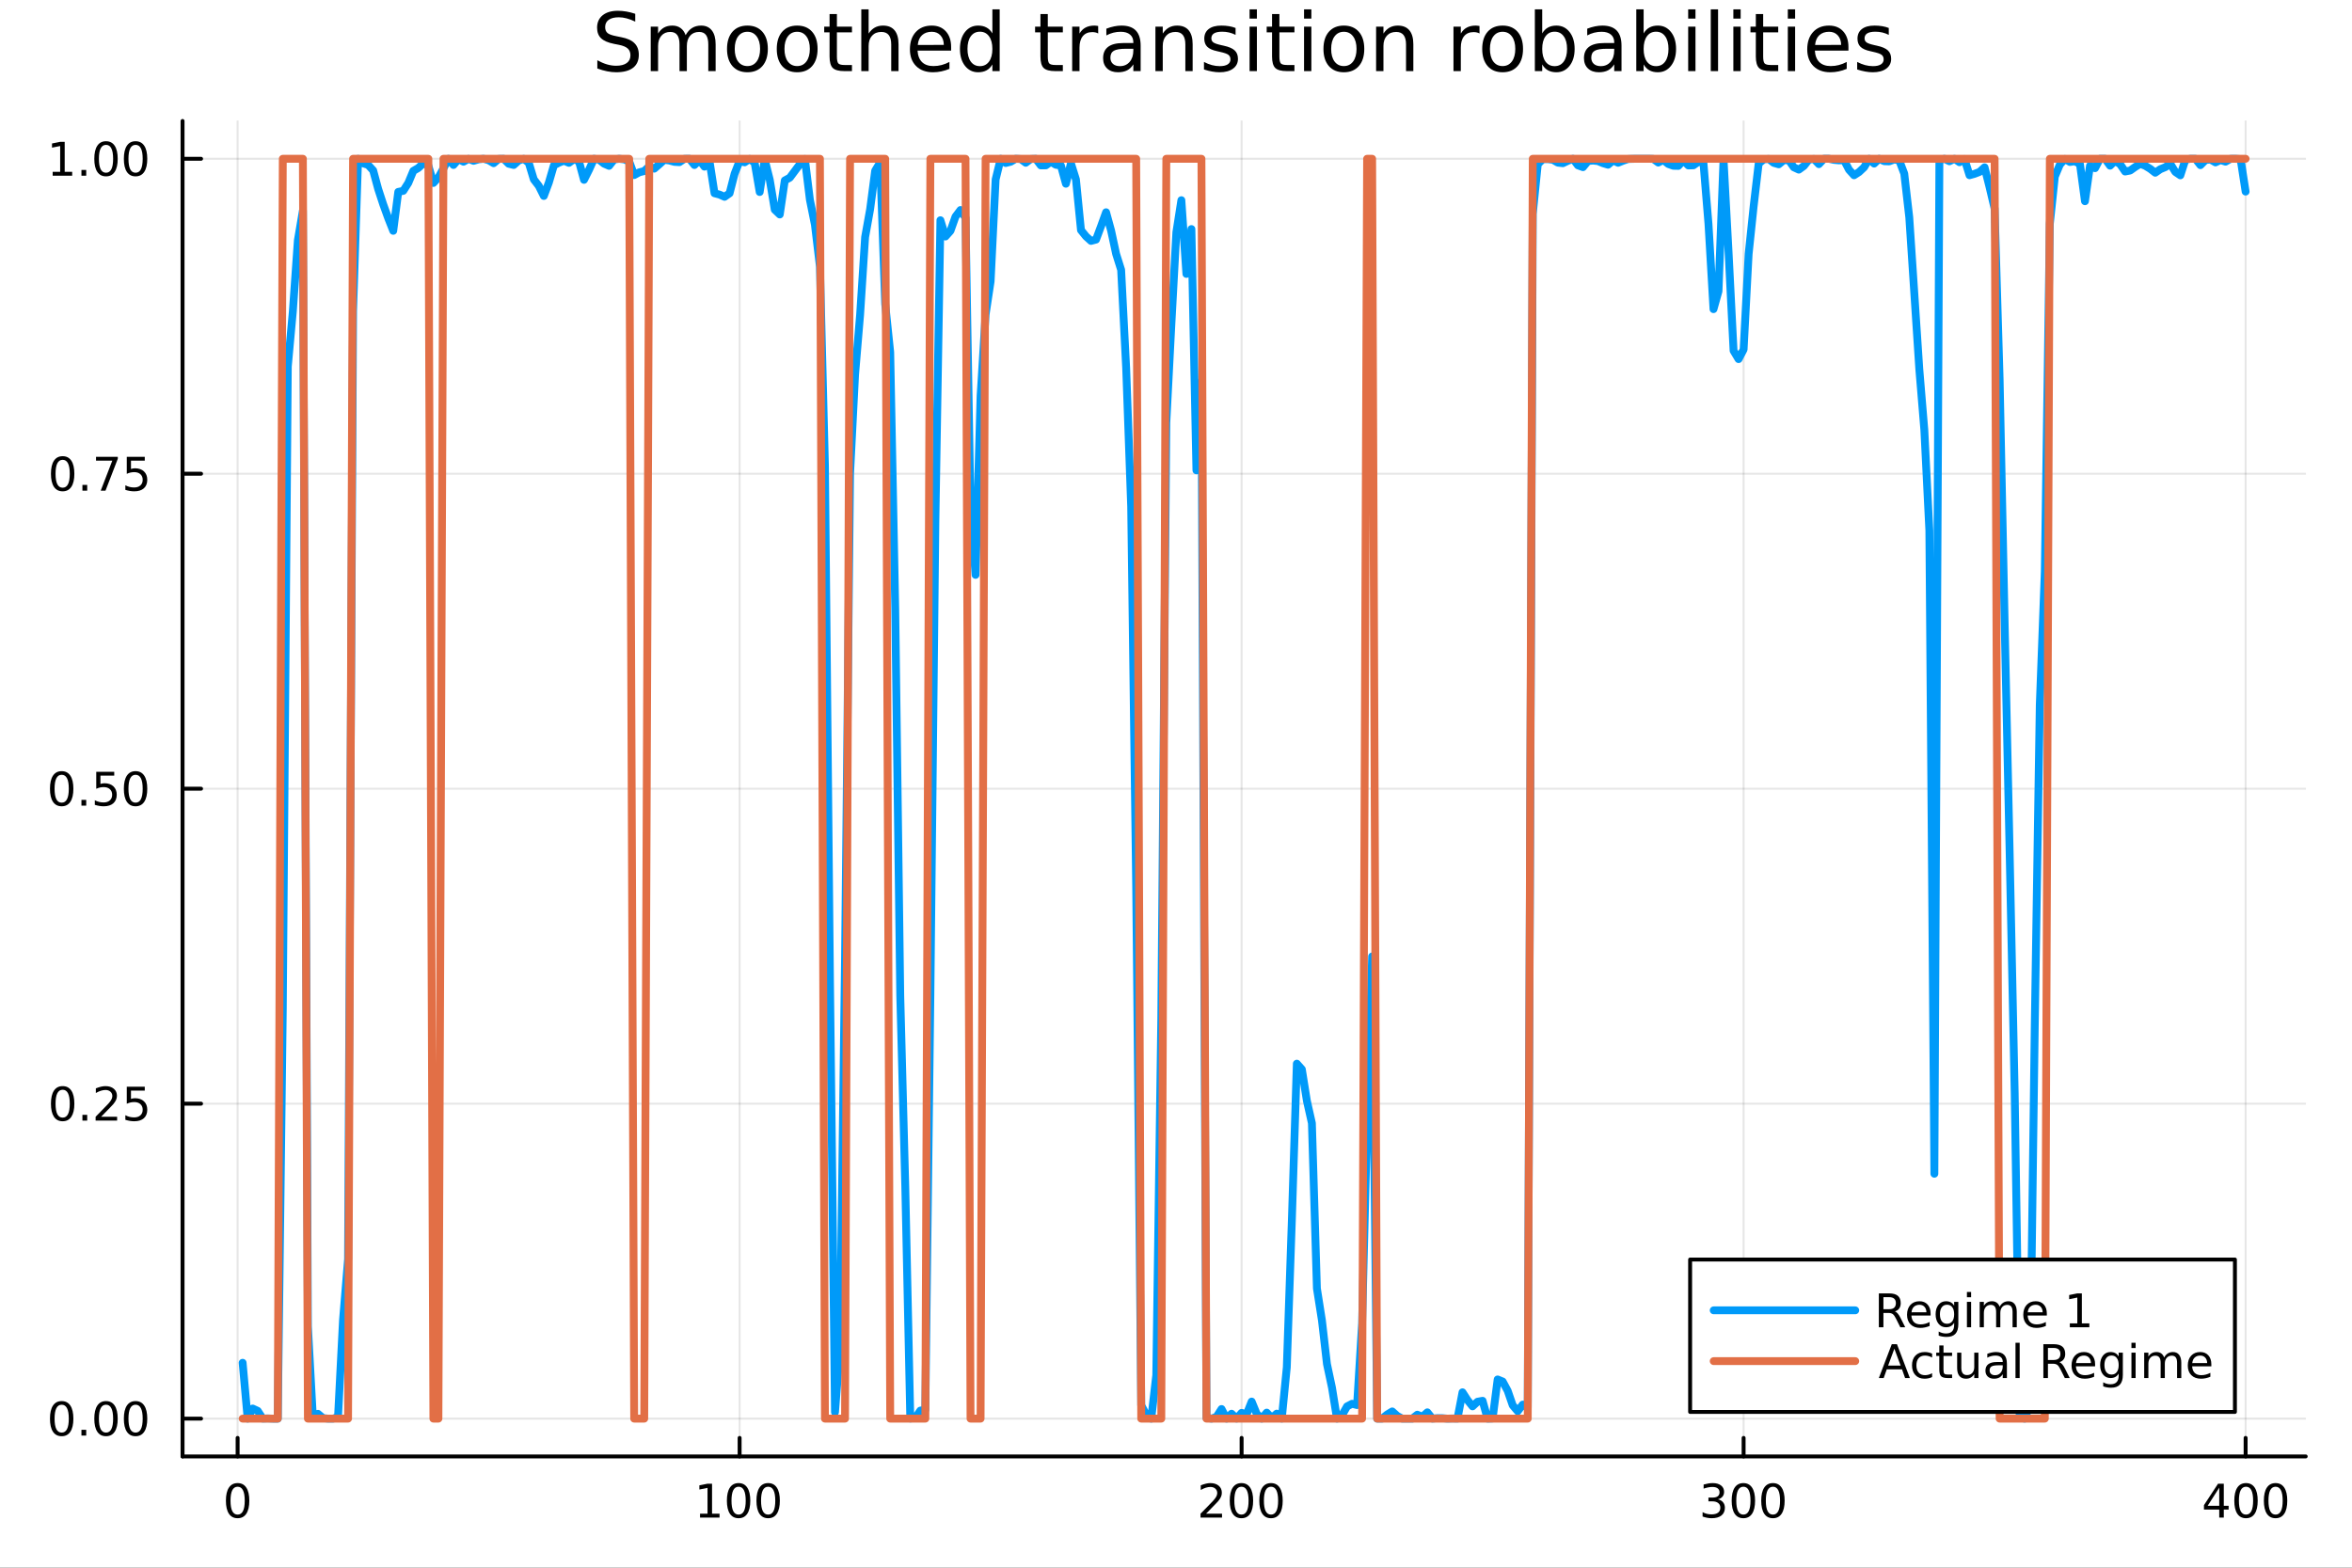 <?xml version="1.0" encoding="utf-8"?>
<svg xmlns="http://www.w3.org/2000/svg" xmlns:xlink="http://www.w3.org/1999/xlink" width="600" height="400" viewBox="0 0 2400 1600">
<rect x="0" y="0" width="2400" height="1600" fill="#333333" stroke="none"/>
<defs>
  <clipPath id="clip490">
    <rect x="0" y="0" width="2400" height="1600"/>
  </clipPath>
</defs>
<path clip-path="url(#clip490)" d="M0 1600 L2400 1600 L2400 0 L0 0  Z" fill="#ffffff" fill-rule="evenodd" fill-opacity="1"/>
<defs>
  <clipPath id="clip491">
    <rect x="480" y="0" width="1681" height="1600"/>
  </clipPath>
</defs>
<path clip-path="url(#clip490)" d="M186.274 1486.45 L2352.76 1486.45 L2352.76 123.472 L186.274 123.472  Z" fill="#ffffff" fill-rule="evenodd" fill-opacity="1"/>
<defs>
  <clipPath id="clip492">
    <rect x="186" y="123" width="2167" height="1364"/>
  </clipPath>
</defs>
<polyline clip-path="url(#clip492)" style="stroke:#000000; stroke-linecap:round; stroke-linejoin:round; stroke-width:2; stroke-opacity:0.1; fill:none" points="242.467,1486.45 242.467,123.472 "/>
<polyline clip-path="url(#clip492)" style="stroke:#000000; stroke-linecap:round; stroke-linejoin:round; stroke-width:2; stroke-opacity:0.1; fill:none" points="754.71,1486.45 754.71,123.472 "/>
<polyline clip-path="url(#clip492)" style="stroke:#000000; stroke-linecap:round; stroke-linejoin:round; stroke-width:2; stroke-opacity:0.1; fill:none" points="1266.95,1486.45 1266.95,123.472 "/>
<polyline clip-path="url(#clip492)" style="stroke:#000000; stroke-linecap:round; stroke-linejoin:round; stroke-width:2; stroke-opacity:0.1; fill:none" points="1779.2,1486.45 1779.2,123.472 "/>
<polyline clip-path="url(#clip492)" style="stroke:#000000; stroke-linecap:round; stroke-linejoin:round; stroke-width:2; stroke-opacity:0.1; fill:none" points="2291.44,1486.45 2291.44,123.472 "/>
<polyline clip-path="url(#clip490)" style="stroke:#000000; stroke-linecap:round; stroke-linejoin:round; stroke-width:4; stroke-opacity:1; fill:none" points="186.274,1486.45 2352.76,1486.45 "/>
<polyline clip-path="url(#clip490)" style="stroke:#000000; stroke-linecap:round; stroke-linejoin:round; stroke-width:4; stroke-opacity:1; fill:none" points="242.467,1486.45 242.467,1467.55 "/>
<polyline clip-path="url(#clip490)" style="stroke:#000000; stroke-linecap:round; stroke-linejoin:round; stroke-width:4; stroke-opacity:1; fill:none" points="754.71,1486.45 754.71,1467.55 "/>
<polyline clip-path="url(#clip490)" style="stroke:#000000; stroke-linecap:round; stroke-linejoin:round; stroke-width:4; stroke-opacity:1; fill:none" points="1266.95,1486.45 1266.95,1467.55 "/>
<polyline clip-path="url(#clip490)" style="stroke:#000000; stroke-linecap:round; stroke-linejoin:round; stroke-width:4; stroke-opacity:1; fill:none" points="1779.2,1486.45 1779.2,1467.55 "/>
<polyline clip-path="url(#clip490)" style="stroke:#000000; stroke-linecap:round; stroke-linejoin:round; stroke-width:4; stroke-opacity:1; fill:none" points="2291.44,1486.45 2291.44,1467.55 "/>
<path clip-path="url(#clip490)" d="M242.467 1517.37 Q238.856 1517.37 237.027 1520.93 Q235.222 1524.47 235.222 1531.6 Q235.222 1538.71 237.027 1542.27 Q238.856 1545.82 242.467 1545.82 Q246.101 1545.82 247.907 1542.27 Q249.736 1538.71 249.736 1531.6 Q249.736 1524.47 247.907 1520.93 Q246.101 1517.37 242.467 1517.37 M242.467 1513.66 Q248.277 1513.66 251.333 1518.27 Q254.411 1522.85 254.411 1531.6 Q254.411 1540.33 251.333 1544.94 Q248.277 1549.52 242.467 1549.52 Q236.657 1549.52 233.578 1544.94 Q230.523 1540.33 230.523 1531.6 Q230.523 1522.85 233.578 1518.27 Q236.657 1513.66 242.467 1513.66 Z" fill="#000000" fill-rule="nonzero" fill-opacity="1" /><path clip-path="url(#clip490)" d="M714.317 1544.91 L721.956 1544.91 L721.956 1518.55 L713.646 1520.21 L713.646 1515.95 L721.91 1514.29 L726.586 1514.29 L726.586 1544.91 L734.224 1544.91 L734.224 1548.85 L714.317 1548.85 L714.317 1544.91 Z" fill="#000000" fill-rule="nonzero" fill-opacity="1" /><path clip-path="url(#clip490)" d="M753.669 1517.37 Q750.058 1517.37 748.229 1520.93 Q746.423 1524.47 746.423 1531.6 Q746.423 1538.71 748.229 1542.27 Q750.058 1545.82 753.669 1545.82 Q757.303 1545.82 759.109 1542.27 Q760.937 1538.71 760.937 1531.6 Q760.937 1524.47 759.109 1520.93 Q757.303 1517.37 753.669 1517.37 M753.669 1513.66 Q759.479 1513.66 762.534 1518.27 Q765.613 1522.85 765.613 1531.6 Q765.613 1540.33 762.534 1544.94 Q759.479 1549.52 753.669 1549.52 Q747.859 1549.52 744.78 1544.94 Q741.724 1540.33 741.724 1531.6 Q741.724 1522.85 744.78 1518.27 Q747.859 1513.66 753.669 1513.66 Z" fill="#000000" fill-rule="nonzero" fill-opacity="1" /><path clip-path="url(#clip490)" d="M783.831 1517.37 Q780.22 1517.37 778.391 1520.93 Q776.585 1524.47 776.585 1531.6 Q776.585 1538.71 778.391 1542.27 Q780.22 1545.82 783.831 1545.82 Q787.465 1545.82 789.27 1542.27 Q791.099 1538.71 791.099 1531.6 Q791.099 1524.47 789.27 1520.93 Q787.465 1517.37 783.831 1517.37 M783.831 1513.66 Q789.641 1513.66 792.696 1518.27 Q795.775 1522.85 795.775 1531.6 Q795.775 1540.33 792.696 1544.94 Q789.641 1549.52 783.831 1549.52 Q778.02 1549.52 774.942 1544.94 Q771.886 1540.33 771.886 1531.6 Q771.886 1522.85 774.942 1518.27 Q778.02 1513.66 783.831 1513.66 Z" fill="#000000" fill-rule="nonzero" fill-opacity="1" /><path clip-path="url(#clip490)" d="M1230.65 1544.91 L1246.97 1544.91 L1246.97 1548.85 L1225.02 1548.85 L1225.02 1544.91 Q1227.68 1542.16 1232.27 1537.53 Q1236.87 1532.88 1238.05 1531.53 Q1240.3 1529.01 1241.18 1527.27 Q1242.08 1525.51 1242.08 1523.82 Q1242.08 1521.07 1240.14 1519.33 Q1238.22 1517.6 1235.11 1517.6 Q1232.91 1517.6 1230.46 1518.36 Q1228.03 1519.13 1225.25 1520.68 L1225.25 1515.95 Q1228.08 1514.82 1230.53 1514.24 Q1232.98 1513.66 1235.02 1513.66 Q1240.39 1513.66 1243.59 1516.35 Q1246.78 1519.03 1246.78 1523.52 Q1246.78 1525.65 1245.97 1527.57 Q1245.18 1529.47 1243.08 1532.07 Q1242.5 1532.74 1239.4 1535.95 Q1236.29 1539.15 1230.65 1544.91 Z" fill="#000000" fill-rule="nonzero" fill-opacity="1" /><path clip-path="url(#clip490)" d="M1266.78 1517.37 Q1263.17 1517.37 1261.34 1520.93 Q1259.53 1524.47 1259.53 1531.6 Q1259.53 1538.71 1261.34 1542.27 Q1263.17 1545.82 1266.78 1545.82 Q1270.41 1545.82 1272.22 1542.27 Q1274.05 1538.71 1274.05 1531.6 Q1274.05 1524.47 1272.22 1520.93 Q1270.41 1517.37 1266.78 1517.37 M1266.78 1513.66 Q1272.59 1513.66 1275.65 1518.27 Q1278.72 1522.85 1278.72 1531.6 Q1278.72 1540.33 1275.65 1544.94 Q1272.59 1549.52 1266.78 1549.52 Q1260.97 1549.52 1257.89 1544.94 Q1254.84 1540.33 1254.84 1531.6 Q1254.84 1522.85 1257.89 1518.27 Q1260.97 1513.66 1266.78 1513.66 Z" fill="#000000" fill-rule="nonzero" fill-opacity="1" /><path clip-path="url(#clip490)" d="M1296.94 1517.37 Q1293.33 1517.37 1291.5 1520.93 Q1289.7 1524.47 1289.7 1531.6 Q1289.7 1538.71 1291.5 1542.27 Q1293.33 1545.82 1296.94 1545.82 Q1300.58 1545.82 1302.38 1542.27 Q1304.21 1538.71 1304.21 1531.6 Q1304.21 1524.47 1302.38 1520.93 Q1300.58 1517.37 1296.94 1517.37 M1296.94 1513.66 Q1302.75 1513.66 1305.81 1518.27 Q1308.89 1522.85 1308.89 1531.6 Q1308.89 1540.33 1305.81 1544.94 Q1302.75 1549.52 1296.94 1549.52 Q1291.13 1549.52 1288.05 1544.94 Q1285 1540.33 1285 1531.6 Q1285 1522.85 1288.05 1518.27 Q1291.13 1513.66 1296.94 1513.66 Z" fill="#000000" fill-rule="nonzero" fill-opacity="1" /><path clip-path="url(#clip490)" d="M1752.96 1530.21 Q1756.32 1530.93 1758.19 1533.2 Q1760.09 1535.47 1760.09 1538.8 Q1760.09 1543.92 1756.57 1546.72 Q1753.05 1549.52 1746.57 1549.52 Q1744.39 1549.52 1742.08 1549.08 Q1739.79 1548.66 1737.33 1547.81 L1737.33 1543.29 Q1739.28 1544.43 1741.59 1545.01 Q1743.91 1545.58 1746.43 1545.58 Q1750.83 1545.58 1753.12 1543.85 Q1755.44 1542.11 1755.44 1538.8 Q1755.44 1535.75 1753.28 1534.03 Q1751.15 1532.3 1747.33 1532.3 L1743.31 1532.3 L1743.31 1528.45 L1747.52 1528.45 Q1750.97 1528.45 1752.8 1527.09 Q1754.63 1525.7 1754.63 1523.11 Q1754.63 1520.45 1752.73 1519.03 Q1750.85 1517.6 1747.33 1517.6 Q1745.41 1517.6 1743.21 1518.01 Q1741.01 1518.43 1738.38 1519.31 L1738.38 1515.14 Q1741.04 1514.4 1743.35 1514.03 Q1745.69 1513.66 1747.75 1513.66 Q1753.07 1513.66 1756.18 1516.09 Q1759.28 1518.5 1759.28 1522.62 Q1759.28 1525.49 1757.63 1527.48 Q1755.99 1529.45 1752.96 1530.21 Z" fill="#000000" fill-rule="nonzero" fill-opacity="1" /><path clip-path="url(#clip490)" d="M1778.95 1517.37 Q1775.34 1517.37 1773.51 1520.93 Q1771.71 1524.47 1771.71 1531.6 Q1771.71 1538.71 1773.51 1542.27 Q1775.34 1545.82 1778.95 1545.82 Q1782.59 1545.82 1784.39 1542.27 Q1786.22 1538.71 1786.22 1531.6 Q1786.22 1524.47 1784.39 1520.93 Q1782.59 1517.37 1778.95 1517.37 M1778.95 1513.66 Q1784.76 1513.66 1787.82 1518.27 Q1790.9 1522.85 1790.9 1531.6 Q1790.9 1540.33 1787.82 1544.94 Q1784.76 1549.52 1778.95 1549.52 Q1773.14 1549.52 1770.07 1544.94 Q1767.01 1540.33 1767.01 1531.6 Q1767.01 1522.85 1770.07 1518.27 Q1773.14 1513.66 1778.95 1513.66 Z" fill="#000000" fill-rule="nonzero" fill-opacity="1" /><path clip-path="url(#clip490)" d="M1809.12 1517.37 Q1805.5 1517.37 1803.68 1520.93 Q1801.87 1524.47 1801.87 1531.6 Q1801.87 1538.71 1803.68 1542.27 Q1805.5 1545.82 1809.12 1545.82 Q1812.75 1545.82 1814.56 1542.27 Q1816.38 1538.71 1816.38 1531.6 Q1816.38 1524.47 1814.56 1520.93 Q1812.75 1517.37 1809.12 1517.37 M1809.12 1513.66 Q1814.93 1513.66 1817.98 1518.27 Q1821.06 1522.85 1821.06 1531.6 Q1821.06 1540.33 1817.98 1544.94 Q1814.93 1549.52 1809.12 1549.52 Q1803.31 1549.52 1800.23 1544.94 Q1797.17 1540.33 1797.17 1531.6 Q1797.17 1522.85 1800.23 1518.27 Q1803.31 1513.66 1809.12 1513.66 Z" fill="#000000" fill-rule="nonzero" fill-opacity="1" /><path clip-path="url(#clip490)" d="M2264.53 1518.36 L2252.73 1536.81 L2264.53 1536.81 L2264.53 1518.36 M2263.3 1514.29 L2269.18 1514.29 L2269.18 1536.81 L2274.11 1536.81 L2274.11 1540.7 L2269.18 1540.7 L2269.18 1548.85 L2264.53 1548.85 L2264.53 1540.7 L2248.93 1540.7 L2248.93 1536.19 L2263.3 1514.29 Z" fill="#000000" fill-rule="nonzero" fill-opacity="1" /><path clip-path="url(#clip490)" d="M2291.85 1517.37 Q2288.23 1517.37 2286.41 1520.93 Q2284.6 1524.47 2284.6 1531.6 Q2284.6 1538.71 2286.41 1542.27 Q2288.23 1545.82 2291.85 1545.82 Q2295.48 1545.82 2297.29 1542.27 Q2299.11 1538.71 2299.11 1531.6 Q2299.11 1524.47 2297.29 1520.93 Q2295.48 1517.37 2291.85 1517.37 M2291.85 1513.66 Q2297.66 1513.66 2300.71 1518.27 Q2303.79 1522.85 2303.79 1531.6 Q2303.79 1540.33 2300.71 1544.94 Q2297.66 1549.52 2291.85 1549.52 Q2286.04 1549.52 2282.96 1544.94 Q2279.9 1540.33 2279.9 1531.6 Q2279.9 1522.85 2282.96 1518.27 Q2286.04 1513.66 2291.85 1513.66 Z" fill="#000000" fill-rule="nonzero" fill-opacity="1" /><path clip-path="url(#clip490)" d="M2322.01 1517.37 Q2318.4 1517.37 2316.57 1520.93 Q2314.76 1524.47 2314.76 1531.6 Q2314.76 1538.71 2316.57 1542.27 Q2318.4 1545.82 2322.01 1545.82 Q2325.64 1545.82 2327.45 1542.27 Q2329.28 1538.71 2329.28 1531.6 Q2329.28 1524.47 2327.45 1520.93 Q2325.64 1517.37 2322.01 1517.37 M2322.01 1513.66 Q2327.82 1513.66 2330.87 1518.27 Q2333.95 1522.85 2333.95 1531.6 Q2333.95 1540.33 2330.87 1544.94 Q2327.82 1549.52 2322.01 1549.52 Q2316.2 1549.52 2313.12 1544.94 Q2310.06 1540.33 2310.06 1531.6 Q2310.06 1522.85 2313.12 1518.27 Q2316.2 1513.66 2322.01 1513.66 Z" fill="#000000" fill-rule="nonzero" fill-opacity="1" /><polyline clip-path="url(#clip492)" style="stroke:#000000; stroke-linecap:round; stroke-linejoin:round; stroke-width:2; stroke-opacity:0.1; fill:none" points="186.274,1447.87 2352.76,1447.87 "/>
<polyline clip-path="url(#clip492)" style="stroke:#000000; stroke-linecap:round; stroke-linejoin:round; stroke-width:2; stroke-opacity:0.1; fill:none" points="186.274,1126.42 2352.76,1126.42 "/>
<polyline clip-path="url(#clip492)" style="stroke:#000000; stroke-linecap:round; stroke-linejoin:round; stroke-width:2; stroke-opacity:0.1; fill:none" points="186.274,804.96 2352.76,804.96 "/>
<polyline clip-path="url(#clip492)" style="stroke:#000000; stroke-linecap:round; stroke-linejoin:round; stroke-width:2; stroke-opacity:0.1; fill:none" points="186.274,483.503 2352.76,483.503 "/>
<polyline clip-path="url(#clip492)" style="stroke:#000000; stroke-linecap:round; stroke-linejoin:round; stroke-width:2; stroke-opacity:0.1; fill:none" points="186.274,162.047 2352.76,162.047 "/>
<polyline clip-path="url(#clip490)" style="stroke:#000000; stroke-linecap:round; stroke-linejoin:round; stroke-width:4; stroke-opacity:1; fill:none" points="186.274,1486.45 186.274,123.472 "/>
<polyline clip-path="url(#clip490)" style="stroke:#000000; stroke-linecap:round; stroke-linejoin:round; stroke-width:4; stroke-opacity:1; fill:none" points="186.274,1447.87 205.172,1447.87 "/>
<polyline clip-path="url(#clip490)" style="stroke:#000000; stroke-linecap:round; stroke-linejoin:round; stroke-width:4; stroke-opacity:1; fill:none" points="186.274,1126.42 205.172,1126.42 "/>
<polyline clip-path="url(#clip490)" style="stroke:#000000; stroke-linecap:round; stroke-linejoin:round; stroke-width:4; stroke-opacity:1; fill:none" points="186.274,804.96 205.172,804.96 "/>
<polyline clip-path="url(#clip490)" style="stroke:#000000; stroke-linecap:round; stroke-linejoin:round; stroke-width:4; stroke-opacity:1; fill:none" points="186.274,483.503 205.172,483.503 "/>
<polyline clip-path="url(#clip490)" style="stroke:#000000; stroke-linecap:round; stroke-linejoin:round; stroke-width:4; stroke-opacity:1; fill:none" points="186.274,162.047 205.172,162.047 "/>
<path clip-path="url(#clip490)" d="M62.937 1433.67 Q59.325 1433.67 57.497 1437.24 Q55.691 1440.78 55.691 1447.91 Q55.691 1455.01 57.497 1458.58 Q59.325 1462.12 62.937 1462.12 Q66.571 1462.12 68.376 1458.58 Q70.205 1455.01 70.205 1447.91 Q70.205 1440.78 68.376 1437.24 Q66.571 1433.67 62.937 1433.67 M62.937 1429.97 Q68.747 1429.97 71.802 1434.57 Q74.881 1439.16 74.881 1447.91 Q74.881 1456.63 71.802 1461.24 Q68.747 1465.82 62.937 1465.82 Q57.126 1465.82 54.048 1461.24 Q50.992 1456.63 50.992 1447.91 Q50.992 1439.16 54.048 1434.57 Q57.126 1429.97 62.937 1429.97 Z" fill="#000000" fill-rule="nonzero" fill-opacity="1" /><path clip-path="url(#clip490)" d="M83.098 1459.27 L87.983 1459.27 L87.983 1465.15 L83.098 1465.15 L83.098 1459.27 Z" fill="#000000" fill-rule="nonzero" fill-opacity="1" /><path clip-path="url(#clip490)" d="M108.168 1433.67 Q104.557 1433.67 102.728 1437.24 Q100.922 1440.78 100.922 1447.91 Q100.922 1455.01 102.728 1458.58 Q104.557 1462.12 108.168 1462.12 Q111.802 1462.12 113.608 1458.58 Q115.436 1455.01 115.436 1447.91 Q115.436 1440.78 113.608 1437.24 Q111.802 1433.67 108.168 1433.67 M108.168 1429.97 Q113.978 1429.97 117.033 1434.57 Q120.112 1439.16 120.112 1447.91 Q120.112 1456.63 117.033 1461.24 Q113.978 1465.82 108.168 1465.82 Q102.358 1465.82 99.279 1461.24 Q96.223 1456.63 96.223 1447.91 Q96.223 1439.16 99.279 1434.57 Q102.358 1429.97 108.168 1429.97 Z" fill="#000000" fill-rule="nonzero" fill-opacity="1" /><path clip-path="url(#clip490)" d="M138.33 1433.67 Q134.719 1433.67 132.89 1437.24 Q131.084 1440.78 131.084 1447.91 Q131.084 1455.01 132.89 1458.58 Q134.719 1462.12 138.33 1462.12 Q141.964 1462.12 143.769 1458.58 Q145.598 1455.01 145.598 1447.91 Q145.598 1440.78 143.769 1437.24 Q141.964 1433.67 138.33 1433.67 M138.33 1429.97 Q144.14 1429.97 147.195 1434.57 Q150.274 1439.16 150.274 1447.91 Q150.274 1456.63 147.195 1461.24 Q144.14 1465.82 138.33 1465.82 Q132.519 1465.82 129.441 1461.24 Q126.385 1456.63 126.385 1447.91 Q126.385 1439.16 129.441 1434.57 Q132.519 1429.97 138.33 1429.97 Z" fill="#000000" fill-rule="nonzero" fill-opacity="1" /><path clip-path="url(#clip490)" d="M63.932 1112.22 Q60.321 1112.22 58.492 1115.78 Q56.687 1119.32 56.687 1126.45 Q56.687 1133.56 58.492 1137.12 Q60.321 1140.66 63.932 1140.66 Q67.566 1140.66 69.372 1137.12 Q71.2 1133.56 71.2 1126.45 Q71.2 1119.32 69.372 1115.78 Q67.566 1112.22 63.932 1112.22 M63.932 1108.51 Q69.742 1108.51 72.798 1113.12 Q75.876 1117.7 75.876 1126.45 Q75.876 1135.18 72.798 1139.78 Q69.742 1144.37 63.932 1144.37 Q58.122 1144.37 55.043 1139.78 Q51.987 1135.18 51.987 1126.45 Q51.987 1117.7 55.043 1113.12 Q58.122 1108.51 63.932 1108.51 Z" fill="#000000" fill-rule="nonzero" fill-opacity="1" /><path clip-path="url(#clip490)" d="M84.094 1137.82 L88.978 1137.82 L88.978 1143.7 L84.094 1143.7 L84.094 1137.82 Z" fill="#000000" fill-rule="nonzero" fill-opacity="1" /><path clip-path="url(#clip490)" d="M103.191 1139.76 L119.51 1139.76 L119.51 1143.7 L97.566 1143.7 L97.566 1139.76 Q100.228 1137.01 104.811 1132.38 Q109.418 1127.72 110.598 1126.38 Q112.844 1123.86 113.723 1122.12 Q114.626 1120.36 114.626 1118.67 Q114.626 1115.92 112.682 1114.18 Q110.76 1112.45 107.658 1112.45 Q105.459 1112.45 103.006 1113.21 Q100.575 1113.97 97.797 1115.53 L97.797 1110.8 Q100.621 1109.67 103.075 1109.09 Q105.529 1108.51 107.566 1108.51 Q112.936 1108.51 116.131 1111.2 Q119.325 1113.88 119.325 1118.37 Q119.325 1120.5 118.515 1122.42 Q117.728 1124.32 115.621 1126.91 Q115.043 1127.59 111.941 1130.8 Q108.839 1134 103.191 1139.76 Z" fill="#000000" fill-rule="nonzero" fill-opacity="1" /><path clip-path="url(#clip490)" d="M129.371 1109.14 L147.728 1109.14 L147.728 1113.07 L133.654 1113.07 L133.654 1121.54 Q134.672 1121.2 135.691 1121.03 Q136.709 1120.85 137.728 1120.85 Q143.515 1120.85 146.894 1124.02 Q150.274 1127.19 150.274 1132.61 Q150.274 1138.19 146.802 1141.29 Q143.33 1144.37 137.01 1144.37 Q134.834 1144.37 132.566 1144 Q130.32 1143.63 127.913 1142.89 L127.913 1138.19 Q129.996 1139.32 132.219 1139.88 Q134.441 1140.43 136.918 1140.43 Q140.922 1140.43 143.26 1138.33 Q145.598 1136.22 145.598 1132.61 Q145.598 1129 143.26 1126.89 Q140.922 1124.78 136.918 1124.78 Q135.043 1124.78 133.168 1125.2 Q131.316 1125.62 129.371 1126.5 L129.371 1109.14 Z" fill="#000000" fill-rule="nonzero" fill-opacity="1" /><path clip-path="url(#clip490)" d="M62.937 790.759 Q59.325 790.759 57.497 794.323 Q55.691 797.865 55.691 804.995 Q55.691 812.101 57.497 815.666 Q59.325 819.208 62.937 819.208 Q66.571 819.208 68.376 815.666 Q70.205 812.101 70.205 804.995 Q70.205 797.865 68.376 794.323 Q66.571 790.759 62.937 790.759 M62.937 787.055 Q68.747 787.055 71.802 791.661 Q74.881 796.245 74.881 804.995 Q74.881 813.722 71.802 818.328 Q68.747 822.911 62.937 822.911 Q57.126 822.911 54.048 818.328 Q50.992 813.722 50.992 804.995 Q50.992 796.245 54.048 791.661 Q57.126 787.055 62.937 787.055 Z" fill="#000000" fill-rule="nonzero" fill-opacity="1" /><path clip-path="url(#clip490)" d="M83.098 816.36 L87.983 816.36 L87.983 822.24 L83.098 822.24 L83.098 816.36 Z" fill="#000000" fill-rule="nonzero" fill-opacity="1" /><path clip-path="url(#clip490)" d="M98.214 787.68 L116.57 787.68 L116.57 791.615 L102.496 791.615 L102.496 800.087 Q103.515 799.74 104.534 799.578 Q105.552 799.393 106.571 799.393 Q112.358 799.393 115.737 802.564 Q119.117 805.735 119.117 811.152 Q119.117 816.731 115.645 819.833 Q112.172 822.911 105.853 822.911 Q103.677 822.911 101.409 822.541 Q99.163 822.171 96.756 821.43 L96.756 816.731 Q98.839 817.865 101.061 818.421 Q103.284 818.976 105.76 818.976 Q109.765 818.976 112.103 816.87 Q114.441 814.763 114.441 811.152 Q114.441 807.541 112.103 805.435 Q109.765 803.328 105.76 803.328 Q103.885 803.328 102.01 803.745 Q100.159 804.161 98.214 805.041 L98.214 787.68 Z" fill="#000000" fill-rule="nonzero" fill-opacity="1" /><path clip-path="url(#clip490)" d="M138.33 790.759 Q134.719 790.759 132.89 794.323 Q131.084 797.865 131.084 804.995 Q131.084 812.101 132.89 815.666 Q134.719 819.208 138.33 819.208 Q141.964 819.208 143.769 815.666 Q145.598 812.101 145.598 804.995 Q145.598 797.865 143.769 794.323 Q141.964 790.759 138.33 790.759 M138.33 787.055 Q144.14 787.055 147.195 791.661 Q150.274 796.245 150.274 804.995 Q150.274 813.722 147.195 818.328 Q144.14 822.911 138.33 822.911 Q132.519 822.911 129.441 818.328 Q126.385 813.722 126.385 804.995 Q126.385 796.245 129.441 791.661 Q132.519 787.055 138.33 787.055 Z" fill="#000000" fill-rule="nonzero" fill-opacity="1" /><path clip-path="url(#clip490)" d="M63.932 469.302 Q60.321 469.302 58.492 472.867 Q56.687 476.409 56.687 483.538 Q56.687 490.645 58.492 494.209 Q60.321 497.751 63.932 497.751 Q67.566 497.751 69.372 494.209 Q71.2 490.645 71.2 483.538 Q71.2 476.409 69.372 472.867 Q67.566 469.302 63.932 469.302 M63.932 465.598 Q69.742 465.598 72.798 470.205 Q75.876 474.788 75.876 483.538 Q75.876 492.265 72.798 496.871 Q69.742 501.455 63.932 501.455 Q58.122 501.455 55.043 496.871 Q51.987 492.265 51.987 483.538 Q51.987 474.788 55.043 470.205 Q58.122 465.598 63.932 465.598 Z" fill="#000000" fill-rule="nonzero" fill-opacity="1" /><path clip-path="url(#clip490)" d="M84.094 494.904 L88.978 494.904 L88.978 500.783 L84.094 500.783 L84.094 494.904 Z" fill="#000000" fill-rule="nonzero" fill-opacity="1" /><path clip-path="url(#clip490)" d="M97.983 466.223 L120.205 466.223 L120.205 468.214 L107.658 500.783 L102.774 500.783 L114.58 470.159 L97.983 470.159 L97.983 466.223 Z" fill="#000000" fill-rule="nonzero" fill-opacity="1" /><path clip-path="url(#clip490)" d="M129.371 466.223 L147.728 466.223 L147.728 470.159 L133.654 470.159 L133.654 478.631 Q134.672 478.284 135.691 478.122 Q136.709 477.936 137.728 477.936 Q143.515 477.936 146.894 481.108 Q150.274 484.279 150.274 489.696 Q150.274 495.274 146.802 498.376 Q143.33 501.455 137.01 501.455 Q134.834 501.455 132.566 501.084 Q130.32 500.714 127.913 499.973 L127.913 495.274 Q129.996 496.408 132.219 496.964 Q134.441 497.52 136.918 497.52 Q140.922 497.52 143.26 495.413 Q145.598 493.307 145.598 489.696 Q145.598 486.084 143.26 483.978 Q140.922 481.872 136.918 481.872 Q135.043 481.872 133.168 482.288 Q131.316 482.705 129.371 483.584 L129.371 466.223 Z" fill="#000000" fill-rule="nonzero" fill-opacity="1" /><path clip-path="url(#clip490)" d="M53.747 175.392 L61.386 175.392 L61.386 149.026 L53.075 150.693 L53.075 146.434 L61.339 144.767 L66.015 144.767 L66.015 175.392 L73.654 175.392 L73.654 179.327 L53.747 179.327 L53.747 175.392 Z" fill="#000000" fill-rule="nonzero" fill-opacity="1" /><path clip-path="url(#clip490)" d="M83.098 173.447 L87.983 173.447 L87.983 179.327 L83.098 179.327 L83.098 173.447 Z" fill="#000000" fill-rule="nonzero" fill-opacity="1" /><path clip-path="url(#clip490)" d="M108.168 147.846 Q104.557 147.846 102.728 151.41 Q100.922 154.952 100.922 162.082 Q100.922 169.188 102.728 172.753 Q104.557 176.295 108.168 176.295 Q111.802 176.295 113.608 172.753 Q115.436 169.188 115.436 162.082 Q115.436 154.952 113.608 151.41 Q111.802 147.846 108.168 147.846 M108.168 144.142 Q113.978 144.142 117.033 148.748 Q120.112 153.332 120.112 162.082 Q120.112 170.808 117.033 175.415 Q113.978 179.998 108.168 179.998 Q102.358 179.998 99.279 175.415 Q96.223 170.808 96.223 162.082 Q96.223 153.332 99.279 148.748 Q102.358 144.142 108.168 144.142 Z" fill="#000000" fill-rule="nonzero" fill-opacity="1" /><path clip-path="url(#clip490)" d="M138.33 147.846 Q134.719 147.846 132.89 151.41 Q131.084 154.952 131.084 162.082 Q131.084 169.188 132.89 172.753 Q134.719 176.295 138.33 176.295 Q141.964 176.295 143.769 172.753 Q145.598 169.188 145.598 162.082 Q145.598 154.952 143.769 151.41 Q141.964 147.846 138.33 147.846 M138.33 144.142 Q144.14 144.142 147.195 148.748 Q150.274 153.332 150.274 162.082 Q150.274 170.808 147.195 175.415 Q144.14 179.998 138.33 179.998 Q132.519 179.998 129.441 175.415 Q126.385 170.808 126.385 162.082 Q126.385 153.332 129.441 148.748 Q132.519 144.142 138.33 144.142 Z" fill="#000000" fill-rule="nonzero" fill-opacity="1" /><path clip-path="url(#clip490)" d="M648.208 14.081 L648.208 22.061 Q643.549 19.833 639.417 18.739 Q635.285 17.646 631.437 17.646 Q624.753 17.646 621.107 20.238 Q617.502 22.831 617.502 27.611 Q617.502 31.621 619.892 33.687 Q622.322 35.713 629.047 36.969 L633.989 37.981 Q643.144 39.723 647.478 44.139 Q651.853 48.514 651.853 55.886 Q651.853 64.677 645.939 69.214 Q640.065 73.751 628.682 73.751 Q624.388 73.751 619.527 72.778 Q614.707 71.806 609.521 69.902 L609.521 61.477 Q614.504 64.272 619.284 65.689 Q624.064 67.107 628.682 67.107 Q635.69 67.107 639.498 64.353 Q643.306 61.598 643.306 56.494 Q643.306 52.038 640.551 49.526 Q637.837 47.015 631.599 45.759 L626.616 44.787 Q617.461 42.964 613.37 39.075 Q609.278 35.186 609.278 28.259 Q609.278 20.238 614.909 15.62 Q620.58 11.002 630.505 11.002 Q634.759 11.002 639.174 11.772 Q643.589 12.542 648.208 14.081 Z" fill="#000000" fill-rule="nonzero" fill-opacity="1" /><path clip-path="url(#clip490)" d="M699.613 35.915 Q702.409 30.892 706.297 28.502 Q710.186 26.112 715.453 26.112 Q722.542 26.112 726.39 31.095 Q730.238 36.037 730.238 45.192 L730.238 72.576 L722.744 72.576 L722.744 45.435 Q722.744 38.913 720.435 35.753 Q718.126 32.594 713.387 32.594 Q707.594 32.594 704.232 36.442 Q700.869 40.29 700.869 46.934 L700.869 72.576 L693.375 72.576 L693.375 45.435 Q693.375 38.873 691.066 35.753 Q688.757 32.594 683.936 32.594 Q678.225 32.594 674.862 36.482 Q671.5 40.331 671.5 46.934 L671.5 72.576 L664.006 72.576 L664.006 27.206 L671.5 27.206 L671.5 34.254 Q674.052 30.082 677.617 28.097 Q681.182 26.112 686.083 26.112 Q691.026 26.112 694.469 28.624 Q697.953 31.135 699.613 35.915 Z" fill="#000000" fill-rule="nonzero" fill-opacity="1" /><path clip-path="url(#clip490)" d="M762.686 32.431 Q756.691 32.431 753.207 37.131 Q749.723 41.789 749.723 49.931 Q749.723 58.074 753.166 62.773 Q756.65 67.431 762.686 67.431 Q768.641 67.431 772.125 62.732 Q775.608 58.033 775.608 49.931 Q775.608 41.87 772.125 37.171 Q768.641 32.431 762.686 32.431 M762.686 26.112 Q772.408 26.112 777.958 32.431 Q783.508 38.751 783.508 49.931 Q783.508 61.071 777.958 67.431 Q772.408 73.751 762.686 73.751 Q752.923 73.751 747.374 67.431 Q741.864 61.071 741.864 49.931 Q741.864 38.751 747.374 32.431 Q752.923 26.112 762.686 26.112 Z" fill="#000000" fill-rule="nonzero" fill-opacity="1" /><path clip-path="url(#clip490)" d="M813.444 32.431 Q807.449 32.431 803.965 37.131 Q800.481 41.789 800.481 49.931 Q800.481 58.074 803.924 62.773 Q807.408 67.431 813.444 67.431 Q819.399 67.431 822.883 62.732 Q826.366 58.033 826.366 49.931 Q826.366 41.87 822.883 37.171 Q819.399 32.431 813.444 32.431 M813.444 26.112 Q823.166 26.112 828.716 32.431 Q834.266 38.751 834.266 49.931 Q834.266 61.071 828.716 67.431 Q823.166 73.751 813.444 73.751 Q803.681 73.751 798.131 67.431 Q792.622 61.071 792.622 49.931 Q792.622 38.751 798.131 32.431 Q803.681 26.112 813.444 26.112 Z" fill="#000000" fill-rule="nonzero" fill-opacity="1" /><path clip-path="url(#clip490)" d="M853.993 14.324 L853.993 27.206 L869.346 27.206 L869.346 32.999 L853.993 32.999 L853.993 57.628 Q853.993 63.178 855.492 64.758 Q857.032 66.338 861.69 66.338 L869.346 66.338 L869.346 72.576 L861.69 72.576 Q853.062 72.576 849.781 69.376 Q846.499 66.135 846.499 57.628 L846.499 32.999 L841.031 32.999 L841.031 27.206 L846.499 27.206 L846.499 14.324 L853.993 14.324 Z" fill="#000000" fill-rule="nonzero" fill-opacity="1" /><path clip-path="url(#clip490)" d="M916.863 45.192 L916.863 72.576 L909.41 72.576 L909.41 45.435 Q909.41 38.994 906.898 35.794 Q904.387 32.594 899.364 32.594 Q893.328 32.594 889.844 36.442 Q886.36 40.29 886.36 46.934 L886.36 72.576 L878.866 72.576 L878.866 9.544 L886.36 9.544 L886.36 34.254 Q889.034 30.163 892.639 28.138 Q896.285 26.112 901.024 26.112 Q908.843 26.112 912.853 30.973 Q916.863 35.794 916.863 45.192 Z" fill="#000000" fill-rule="nonzero" fill-opacity="1" /><path clip-path="url(#clip490)" d="M970.538 48.028 L970.538 51.673 L936.267 51.673 Q936.753 59.37 940.885 63.421 Q945.058 67.431 952.471 67.431 Q956.765 67.431 960.775 66.378 Q964.826 65.325 968.796 63.218 L968.796 70.267 Q964.786 71.968 960.573 72.86 Q956.36 73.751 952.025 73.751 Q941.169 73.751 934.809 67.431 Q928.49 61.112 928.49 50.337 Q928.49 39.197 934.485 32.675 Q940.521 26.112 950.729 26.112 Q959.884 26.112 965.191 32.026 Q970.538 37.9 970.538 48.028 M963.084 45.84 Q963.003 39.723 959.641 36.077 Q956.319 32.431 950.81 32.431 Q944.572 32.431 940.804 35.956 Q937.077 39.48 936.51 45.88 L963.084 45.84 Z" fill="#000000" fill-rule="nonzero" fill-opacity="1" /><path clip-path="url(#clip490)" d="M1012.63 34.092 L1012.63 9.544 L1020.08 9.544 L1020.08 72.576 L1012.63 72.576 L1012.63 65.77 Q1010.28 69.821 1006.67 71.806 Q1003.11 73.751 998.084 73.751 Q989.861 73.751 984.676 67.188 Q979.531 60.626 979.531 49.931 Q979.531 39.237 984.676 32.675 Q989.861 26.112 998.084 26.112 Q1003.11 26.112 1006.67 28.097 Q1010.28 30.041 1012.63 34.092 M987.228 49.931 Q987.228 58.155 990.59 62.854 Q993.993 67.512 999.907 67.512 Q1005.82 67.512 1009.22 62.854 Q1012.63 58.155 1012.63 49.931 Q1012.63 41.708 1009.22 37.05 Q1005.82 32.35 999.907 32.35 Q993.993 32.35 990.59 37.05 Q987.228 41.708 987.228 49.931 Z" fill="#000000" fill-rule="nonzero" fill-opacity="1" /><path clip-path="url(#clip490)" d="M1069.18 14.324 L1069.18 27.206 L1084.53 27.206 L1084.53 32.999 L1069.18 32.999 L1069.18 57.628 Q1069.18 63.178 1070.68 64.758 Q1072.22 66.338 1076.87 66.338 L1084.53 66.338 L1084.53 72.576 L1076.87 72.576 Q1068.25 72.576 1064.96 69.376 Q1061.68 66.135 1061.68 57.628 L1061.68 32.999 L1056.21 32.999 L1056.21 27.206 L1061.68 27.206 L1061.68 14.324 L1069.18 14.324 Z" fill="#000000" fill-rule="nonzero" fill-opacity="1" /><path clip-path="url(#clip490)" d="M1120.62 34.173 Q1119.37 33.444 1117.87 33.12 Q1116.41 32.756 1114.63 32.756 Q1108.31 32.756 1104.91 36.888 Q1101.54 40.979 1101.54 48.676 L1101.54 72.576 L1094.05 72.576 L1094.05 27.206 L1101.54 27.206 L1101.54 34.254 Q1103.89 30.122 1107.66 28.138 Q1111.43 26.112 1116.82 26.112 Q1117.59 26.112 1118.52 26.234 Q1119.45 26.315 1120.58 26.517 L1120.62 34.173 Z" fill="#000000" fill-rule="nonzero" fill-opacity="1" /><path clip-path="url(#clip490)" d="M1149.06 49.769 Q1140.03 49.769 1136.54 51.835 Q1133.06 53.901 1133.06 58.884 Q1133.06 62.854 1135.65 65.203 Q1138.29 67.512 1142.78 67.512 Q1148.98 67.512 1152.71 63.137 Q1156.47 58.722 1156.47 51.43 L1156.47 49.769 L1149.06 49.769 M1163.93 46.691 L1163.93 72.576 L1156.47 72.576 L1156.47 65.689 Q1153.92 69.821 1150.11 71.806 Q1146.31 73.751 1140.8 73.751 Q1133.83 73.751 1129.7 69.862 Q1125.61 65.933 1125.61 59.37 Q1125.61 51.714 1130.71 47.825 Q1135.86 43.936 1146.02 43.936 L1156.47 43.936 L1156.47 43.207 Q1156.47 38.062 1153.07 35.267 Q1149.71 32.431 1143.59 32.431 Q1139.7 32.431 1136.02 33.363 Q1132.33 34.295 1128.93 36.158 L1128.93 29.272 Q1133.02 27.692 1136.87 26.922 Q1140.72 26.112 1144.36 26.112 Q1154.21 26.112 1159.07 31.216 Q1163.93 36.32 1163.93 46.691 Z" fill="#000000" fill-rule="nonzero" fill-opacity="1" /><path clip-path="url(#clip490)" d="M1216.99 45.192 L1216.99 72.576 L1209.54 72.576 L1209.54 45.435 Q1209.54 38.994 1207.03 35.794 Q1204.52 32.594 1199.5 32.594 Q1193.46 32.594 1189.98 36.442 Q1186.49 40.29 1186.49 46.934 L1186.49 72.576 L1179 72.576 L1179 27.206 L1186.49 27.206 L1186.49 34.254 Q1189.17 30.163 1192.77 28.138 Q1196.42 26.112 1201.16 26.112 Q1208.97 26.112 1212.98 30.973 Q1216.99 35.794 1216.99 45.192 Z" fill="#000000" fill-rule="nonzero" fill-opacity="1" /><path clip-path="url(#clip490)" d="M1260.79 28.543 L1260.79 35.591 Q1257.63 33.971 1254.22 33.161 Q1250.82 32.35 1247.17 32.35 Q1241.62 32.35 1238.83 34.052 Q1236.07 35.753 1236.07 39.156 Q1236.07 41.749 1238.06 43.248 Q1240.04 44.706 1246.04 46.043 L1248.59 46.61 Q1256.53 48.311 1259.85 51.43 Q1263.22 54.509 1263.22 60.059 Q1263.22 66.378 1258.19 70.064 Q1253.21 73.751 1244.46 73.751 Q1240.81 73.751 1236.84 73.022 Q1232.92 72.333 1228.54 70.915 L1228.54 63.218 Q1232.67 65.365 1236.68 66.459 Q1240.69 67.512 1244.62 67.512 Q1249.89 67.512 1252.72 65.73 Q1255.56 63.907 1255.56 60.626 Q1255.56 57.588 1253.49 55.967 Q1251.47 54.347 1244.54 52.848 L1241.95 52.24 Q1235.02 50.782 1231.94 47.785 Q1228.86 44.746 1228.86 39.48 Q1228.86 33.08 1233.4 29.596 Q1237.94 26.112 1246.28 26.112 Q1250.41 26.112 1254.06 26.72 Q1257.71 27.327 1260.79 28.543 Z" fill="#000000" fill-rule="nonzero" fill-opacity="1" /><path clip-path="url(#clip490)" d="M1275.08 27.206 L1282.54 27.206 L1282.54 72.576 L1275.08 72.576 L1275.08 27.206 M1275.08 9.544 L1282.54 9.544 L1282.54 18.983 L1275.08 18.983 L1275.08 9.544 Z" fill="#000000" fill-rule="nonzero" fill-opacity="1" /><path clip-path="url(#clip490)" d="M1305.51 14.324 L1305.51 27.206 L1320.86 27.206 L1320.86 32.999 L1305.51 32.999 L1305.51 57.628 Q1305.51 63.178 1307.01 64.758 Q1308.55 66.338 1313.2 66.338 L1320.86 66.338 L1320.86 72.576 L1313.2 72.576 Q1304.58 72.576 1301.29 69.376 Q1298.01 66.135 1298.01 57.628 L1298.01 32.999 L1292.54 32.999 L1292.54 27.206 L1298.01 27.206 L1298.01 14.324 L1305.51 14.324 Z" fill="#000000" fill-rule="nonzero" fill-opacity="1" /><path clip-path="url(#clip490)" d="M1330.66 27.206 L1338.12 27.206 L1338.12 72.576 L1330.66 72.576 L1330.66 27.206 M1330.66 9.544 L1338.12 9.544 L1338.12 18.983 L1330.66 18.983 L1330.66 9.544 Z" fill="#000000" fill-rule="nonzero" fill-opacity="1" /><path clip-path="url(#clip490)" d="M1371.29 32.431 Q1365.3 32.431 1361.81 37.131 Q1358.33 41.789 1358.33 49.931 Q1358.33 58.074 1361.77 62.773 Q1365.26 67.431 1371.29 67.431 Q1377.25 67.431 1380.73 62.732 Q1384.22 58.033 1384.22 49.931 Q1384.22 41.87 1380.73 37.171 Q1377.25 32.431 1371.29 32.431 M1371.29 26.112 Q1381.02 26.112 1386.57 32.431 Q1392.12 38.751 1392.12 49.931 Q1392.12 61.071 1386.57 67.431 Q1381.02 73.751 1371.29 73.751 Q1361.53 73.751 1355.98 67.431 Q1350.47 61.071 1350.47 49.931 Q1350.47 38.751 1355.98 32.431 Q1361.53 26.112 1371.29 26.112 Z" fill="#000000" fill-rule="nonzero" fill-opacity="1" /><path clip-path="url(#clip490)" d="M1442.18 45.192 L1442.18 72.576 L1434.73 72.576 L1434.73 45.435 Q1434.73 38.994 1432.22 35.794 Q1429.71 32.594 1424.68 32.594 Q1418.65 32.594 1415.17 36.442 Q1411.68 40.29 1411.68 46.934 L1411.68 72.576 L1404.19 72.576 L1404.19 27.206 L1411.68 27.206 L1411.68 34.254 Q1414.36 30.163 1417.96 28.138 Q1421.61 26.112 1426.35 26.112 Q1434.16 26.112 1438.17 30.973 Q1442.18 35.794 1442.18 45.192 Z" fill="#000000" fill-rule="nonzero" fill-opacity="1" /><path clip-path="url(#clip490)" d="M1509.71 34.173 Q1508.46 33.444 1506.96 33.12 Q1505.5 32.756 1503.72 32.756 Q1497.4 32.756 1494 36.888 Q1490.63 40.979 1490.63 48.676 L1490.63 72.576 L1483.14 72.576 L1483.14 27.206 L1490.63 27.206 L1490.63 34.254 Q1492.98 30.122 1496.75 28.138 Q1500.52 26.112 1505.91 26.112 Q1506.68 26.112 1507.61 26.234 Q1508.54 26.315 1509.67 26.517 L1509.71 34.173 Z" fill="#000000" fill-rule="nonzero" fill-opacity="1" /><path clip-path="url(#clip490)" d="M1533.29 32.431 Q1527.29 32.431 1523.81 37.131 Q1520.33 41.789 1520.33 49.931 Q1520.33 58.074 1523.77 62.773 Q1527.25 67.431 1533.29 67.431 Q1539.24 67.431 1542.73 62.732 Q1546.21 58.033 1546.21 49.931 Q1546.21 41.87 1542.73 37.171 Q1539.24 32.431 1533.29 32.431 M1533.29 26.112 Q1543.01 26.112 1548.56 32.431 Q1554.11 38.751 1554.11 49.931 Q1554.11 61.071 1548.56 67.431 Q1543.01 73.751 1533.29 73.751 Q1523.53 73.751 1517.98 67.431 Q1512.47 61.071 1512.47 49.931 Q1512.47 38.751 1517.98 32.431 Q1523.53 26.112 1533.29 26.112 Z" fill="#000000" fill-rule="nonzero" fill-opacity="1" /><path clip-path="url(#clip490)" d="M1599.04 49.931 Q1599.04 41.708 1595.63 37.05 Q1592.27 32.35 1586.36 32.35 Q1580.44 32.35 1577.04 37.05 Q1573.68 41.708 1573.68 49.931 Q1573.68 58.155 1577.04 62.854 Q1580.44 67.512 1586.36 67.512 Q1592.27 67.512 1595.63 62.854 Q1599.04 58.155 1599.04 49.931 M1573.68 34.092 Q1576.03 30.041 1579.59 28.097 Q1583.2 26.112 1588.18 26.112 Q1596.44 26.112 1601.59 32.675 Q1606.77 39.237 1606.77 49.931 Q1606.77 60.626 1601.59 67.188 Q1596.44 73.751 1588.18 73.751 Q1583.2 73.751 1579.59 71.806 Q1576.03 69.821 1573.68 65.77 L1573.68 72.576 L1566.18 72.576 L1566.18 9.544 L1573.68 9.544 L1573.68 34.092 Z" fill="#000000" fill-rule="nonzero" fill-opacity="1" /><path clip-path="url(#clip490)" d="M1639.75 49.769 Q1630.71 49.769 1627.23 51.835 Q1623.75 53.901 1623.75 58.884 Q1623.75 62.854 1626.34 65.203 Q1628.97 67.512 1633.47 67.512 Q1639.67 67.512 1643.39 63.137 Q1647.16 58.722 1647.16 51.43 L1647.16 49.769 L1639.75 49.769 M1654.61 46.691 L1654.61 72.576 L1647.16 72.576 L1647.16 65.689 Q1644.61 69.821 1640.8 71.806 Q1636.99 73.751 1631.48 73.751 Q1624.52 73.751 1620.38 69.862 Q1616.29 65.933 1616.29 59.37 Q1616.29 51.714 1621.4 47.825 Q1626.54 43.936 1636.71 43.936 L1647.16 43.936 L1647.16 43.207 Q1647.16 38.062 1643.76 35.267 Q1640.4 32.431 1634.28 32.431 Q1630.39 32.431 1626.7 33.363 Q1623.02 34.295 1619.61 36.158 L1619.61 29.272 Q1623.71 27.692 1627.55 26.922 Q1631.4 26.112 1635.05 26.112 Q1644.89 26.112 1649.75 31.216 Q1654.61 36.32 1654.61 46.691 Z" fill="#000000" fill-rule="nonzero" fill-opacity="1" /><path clip-path="url(#clip490)" d="M1702.54 49.931 Q1702.54 41.708 1699.13 37.05 Q1695.77 32.35 1689.86 32.35 Q1683.94 32.35 1680.54 37.05 Q1677.18 41.708 1677.18 49.931 Q1677.18 58.155 1680.54 62.854 Q1683.94 67.512 1689.86 67.512 Q1695.77 67.512 1699.13 62.854 Q1702.54 58.155 1702.54 49.931 M1677.18 34.092 Q1679.53 30.041 1683.09 28.097 Q1686.7 26.112 1691.68 26.112 Q1699.94 26.112 1705.09 32.675 Q1710.27 39.237 1710.27 49.931 Q1710.27 60.626 1705.09 67.188 Q1699.94 73.751 1691.68 73.751 Q1686.7 73.751 1683.09 71.806 Q1679.53 69.821 1677.18 65.77 L1677.18 72.576 L1669.68 72.576 L1669.68 9.544 L1677.18 9.544 L1677.18 34.092 Z" fill="#000000" fill-rule="nonzero" fill-opacity="1" /><path clip-path="url(#clip490)" d="M1722.63 27.206 L1730.08 27.206 L1730.08 72.576 L1722.63 72.576 L1722.63 27.206 M1722.63 9.544 L1730.08 9.544 L1730.08 18.983 L1722.63 18.983 L1722.63 9.544 Z" fill="#000000" fill-rule="nonzero" fill-opacity="1" /><path clip-path="url(#clip490)" d="M1745.68 9.544 L1753.13 9.544 L1753.13 72.576 L1745.68 72.576 L1745.68 9.544 Z" fill="#000000" fill-rule="nonzero" fill-opacity="1" /><path clip-path="url(#clip490)" d="M1768.73 27.206 L1776.18 27.206 L1776.18 72.576 L1768.73 72.576 L1768.73 27.206 M1768.73 9.544 L1776.18 9.544 L1776.18 18.983 L1768.73 18.983 L1768.73 9.544 Z" fill="#000000" fill-rule="nonzero" fill-opacity="1" /><path clip-path="url(#clip490)" d="M1799.15 14.324 L1799.15 27.206 L1814.5 27.206 L1814.5 32.999 L1799.15 32.999 L1799.15 57.628 Q1799.15 63.178 1800.65 64.758 Q1802.19 66.338 1806.85 66.338 L1814.5 66.338 L1814.5 72.576 L1806.85 72.576 Q1798.22 72.576 1794.94 69.376 Q1791.66 66.135 1791.66 57.628 L1791.66 32.999 L1786.19 32.999 L1786.19 27.206 L1791.66 27.206 L1791.66 14.324 L1799.15 14.324 Z" fill="#000000" fill-rule="nonzero" fill-opacity="1" /><path clip-path="url(#clip490)" d="M1824.31 27.206 L1831.76 27.206 L1831.76 72.576 L1824.31 72.576 L1824.31 27.206 M1824.31 9.544 L1831.76 9.544 L1831.76 18.983 L1824.31 18.983 L1824.31 9.544 Z" fill="#000000" fill-rule="nonzero" fill-opacity="1" /><path clip-path="url(#clip490)" d="M1886.16 48.028 L1886.16 51.673 L1851.89 51.673 Q1852.38 59.37 1856.51 63.421 Q1860.68 67.431 1868.1 67.431 Q1872.39 67.431 1876.4 66.378 Q1880.45 65.325 1884.42 63.218 L1884.42 70.267 Q1880.41 71.968 1876.2 72.86 Q1871.99 73.751 1867.65 73.751 Q1856.79 73.751 1850.43 67.431 Q1844.12 61.112 1844.12 50.337 Q1844.12 39.197 1850.11 32.675 Q1856.15 26.112 1866.35 26.112 Q1875.51 26.112 1880.82 32.026 Q1886.16 37.9 1886.16 48.028 M1878.71 45.84 Q1878.63 39.723 1875.27 36.077 Q1871.95 32.431 1866.44 32.431 Q1860.2 32.431 1856.43 35.956 Q1852.7 39.48 1852.14 45.88 L1878.71 45.84 Z" fill="#000000" fill-rule="nonzero" fill-opacity="1" /><path clip-path="url(#clip490)" d="M1927.32 28.543 L1927.32 35.591 Q1924.16 33.971 1920.76 33.161 Q1917.36 32.35 1913.71 32.35 Q1908.16 32.35 1905.37 34.052 Q1902.61 35.753 1902.61 39.156 Q1902.61 41.749 1904.6 43.248 Q1906.58 44.706 1912.58 46.043 L1915.13 46.61 Q1923.07 48.311 1926.39 51.43 Q1929.75 54.509 1929.75 60.059 Q1929.75 66.378 1924.73 70.064 Q1919.75 73.751 1911 73.751 Q1907.35 73.751 1903.38 73.022 Q1899.45 72.333 1895.08 70.915 L1895.08 63.218 Q1899.21 65.365 1903.22 66.459 Q1907.23 67.512 1911.16 67.512 Q1916.42 67.512 1919.26 65.73 Q1922.1 63.907 1922.1 60.626 Q1922.1 57.588 1920.03 55.967 Q1918 54.347 1911.08 52.848 L1908.48 52.24 Q1901.56 50.782 1898.48 47.785 Q1895.4 44.746 1895.4 39.48 Q1895.4 33.08 1899.94 29.596 Q1904.47 26.112 1912.82 26.112 Q1916.95 26.112 1920.6 26.72 Q1924.24 27.327 1927.32 28.543 Z" fill="#000000" fill-rule="nonzero" fill-opacity="1" /><polyline clip-path="url(#clip492)" style="stroke:#009af9; stroke-linecap:round; stroke-linejoin:round; stroke-width:8; stroke-opacity:1; fill:none" points="247.59,1390.86 252.712,1447.87 257.834,1437.57 262.957,1439.92 268.079,1447.81 273.202,1447.63 278.324,1447.87 283.447,1447.87 288.569,1028.54 293.691,374.077 298.814,317.851 303.936,245.243 309.059,215.043 314.181,1353.63 319.304,1447.24 324.426,1442.93 329.548,1447.3 334.671,1447.85 339.793,1447.87 344.916,1446.17 350.038,1346.88 355.161,1285.12 360.283,317.334 365.405,162.093 370.528,166.706 375.65,168.312 380.773,173.941 385.895,192.871 391.018,208.524 396.14,222.68 401.263,235.592 406.385,195.844 411.507,194.763 416.63,186.743 421.752,174.418 426.875,171.434 431.997,166.615 437.12,169.103 442.242,186.745 447.364,181.224 452.487,171.867 457.609,162.061 462.732,168.387 467.854,162.421 472.977,165.04 478.099,162.152 483.221,164.153 488.344,162.639 493.466,162.047 498.589,163.555 503.711,166.562 508.834,162.189 513.956,162.096 519.078,167.128 524.201,168.392 529.323,163.796 534.446,162.138 539.568,166.177 544.691,183.096 549.813,189.756 554.936,200.008 560.058,186.307 565.18,168.77 570.303,166.067 575.425,164.013 580.548,166.216 585.67,162.451 590.793,164.723 595.915,183.543 601.037,173.36 606.16,162.051 611.282,162.991 616.405,167.064 621.527,169.267 626.65,162.75 631.772,162.076 636.894,162.66 642.017,164.737 647.139,178.697 652.262,175.887 657.384,174.585 662.507,169.748 667.629,172.118 672.751,167.674 677.874,163.063 682.996,163.807 688.119,165.185 693.241,165.523 698.364,162.13 703.486,162.063 708.609,168.429 713.731,163.388 718.853,170.087 723.976,164.374 729.098,197.251 734.221,198.6 739.343,200.873 744.466,197.28 749.588,177.325 754.71,164.279 759.833,165.666 764.955,162.198 770.078,166.18 775.2,195.975 780.323,162.877 785.445,183.372 790.567,214.013 795.69,218.896 800.812,184.175 805.935,181.348 811.057,174.463 816.18,167.625 821.302,162.238 826.424,203.851 831.547,229.368 836.669,272.186 841.792,475.764 846.914,1001.72 852.037,1441.31 857.159,1374.85 862.282,979.154 867.404,483.549 872.526,382.319 877.649,321.403 882.771,242.019 887.894,213.435 893.016,174.236 898.139,165.787 903.261,310.256 908.383,359.399 913.506,620.638 918.628,1016.13 923.751,1211.06 928.873,1447.73 933.996,1447.1 939.118,1439.67 944.24,1438.74 949.363,1015.12 954.485,531.372 959.608,224.772 964.73,241.389 969.853,235.653 974.975,221.154 980.097,214.342 985.22,222.316 990.342,519.808 995.465,586.733 1000.59,404.214 1005.71,321.101 1010.83,287.149 1015.95,183.17 1021.08,162.083 1026.2,166.366 1031.32,165.077 1036.44,162.048 1041.57,162.369 1046.69,166.117 1051.81,162.305 1056.93,162.079 1062.06,168.815 1067.18,168.757 1072.3,165.13 1077.42,168.192 1082.55,168.882 1087.67,187.516 1092.79,166.739 1097.91,183.094 1103.04,234.881 1108.16,241.24 1113.28,245.871 1118.4,244.52 1123.53,230.786 1128.65,216.631 1133.77,235.308 1138.89,259.122 1144.02,275.455 1149.14,375.43 1154.26,517.149 1159.38,905.013 1164.51,1434.1 1169.63,1443.99 1174.75,1447.87 1179.87,1403.39 1184.99,1039.58 1190.12,431.502 1195.24,331.538 1200.36,237.053 1205.48,204.324 1210.61,279.561 1215.73,233.787 1220.85,480.036 1225.97,389.752 1231.1,1447.05 1236.22,1447.87 1241.34,1446.02 1246.46,1438.06 1251.59,1447.87 1256.71,1442.85 1261.83,1447.82 1266.95,1441.99 1272.08,1443.42 1277.2,1430.47 1282.32,1442.92 1287.44,1447.87 1292.57,1441.72 1297.69,1447.28 1302.81,1442.76 1307.93,1447.81 1313.06,1395.48 1318.18,1246.6 1323.3,1085.6 1328.42,1091.33 1333.55,1123.46 1338.67,1146.33 1343.79,1315.01 1348.91,1347.55 1354.04,1392.13 1359.16,1416.23 1364.28,1447.86 1369.4,1444.49 1374.52,1435.38 1379.65,1432.72 1384.77,1434.03 1389.89,1350.73 1395.01,1146.31 1400.14,976.122 1405.26,1447.87 1410.38,1447.81 1415.5,1443.65 1420.63,1440.52 1425.75,1445.11 1430.87,1447.86 1435.99,1447.86 1441.12,1447.87 1446.24,1443.85 1451.36,1445.99 1456.48,1441.44 1461.61,1447.83 1466.73,1447.36 1471.85,1447.41 1476.97,1447.87 1482.1,1447.7 1487.22,1447.81 1492.34,1421.01 1497.46,1428.97 1502.59,1435.33 1507.71,1430.61 1512.83,1429.67 1517.95,1447.87 1523.08,1447.66 1528.2,1407.88 1533.32,1409.98 1538.44,1419.44 1543.57,1434.25 1548.69,1440.33 1553.81,1433.55 1558.93,1436.67 1564.05,218.191 1569.18,167.542 1574.3,162.443 1579.42,162.433 1584.54,163.056 1589.67,166.024 1594.79,166.578 1599.91,164.133 1605.03,162.047 1610.16,168.771 1615.28,170.613 1620.4,164.385 1625.52,163.872 1630.65,164.453 1635.77,166.589 1640.89,168.12 1646.01,163.733 1651.14,166.121 1656.26,164.024 1661.38,162.291 1666.5,162.12 1671.63,162.06 1676.75,162.076 1681.87,162.047 1686.99,162.2 1692.12,165.91 1697.24,163.275 1702.36,167.376 1707.48,169.195 1712.61,169.306 1717.73,163.7 1722.85,168.877 1727.97,168.732 1733.1,165.134 1738.22,166.257 1743.34,228.475 1748.46,315.524 1753.58,297.237 1758.71,162.487 1763.83,257.211 1768.95,357.943 1774.07,366.517 1779.2,356.684 1784.32,259.253 1789.44,210.419 1794.56,166.936 1799.69,162.686 1804.81,162.225 1809.93,166.241 1815.05,167.699 1820.18,163.451 1825.3,163.472 1830.42,170.751 1835.54,173.132 1840.67,169.398 1845.79,162.906 1850.91,162.227 1856.03,167.537 1861.16,162.049 1866.28,162.047 1871.4,163.183 1876.52,163.663 1881.65,163.425 1886.77,173.225 1891.89,178.874 1897.01,175.574 1902.14,170.742 1907.26,162.088 1912.38,166.956 1917.5,162.06 1922.63,164.514 1927.75,164.701 1932.87,162.79 1937.99,163.657 1943.11,177.178 1948.24,221.8 1953.36,299.062 1958.48,376.767 1963.6,438.699 1968.73,541.348 1973.85,1197.94 1978.97,163.474 1984.09,162.07 1989.22,164.61 1994.34,162.109 1999.46,165.562 2004.58,162.284 2009.71,178.837 2014.83,177.421 2019.95,175.463 2025.07,170.765 2030.2,191.176 2035.32,212.929 2040.44,387.331 2045.56,635.962 2050.69,871.528 2055.81,1115.89 2060.93,1446.9 2066.05,1447.85 2071.18,1434.14 2076.3,1046.51 2081.42,719.201 2086.54,583.197 2091.67,228.383 2096.79,180.192 2101.91,167.942 2107.03,162.261 2112.16,165.312 2117.28,164.586 2122.4,167.386 2127.52,205.381 2132.64,169.148 2137.77,171.648 2142.89,162.051 2148.01,162.06 2153.13,169.104 2158.26,164.156 2163.38,167.587 2168.5,175.057 2173.62,174.057 2178.75,170.405 2183.87,167.214 2188.99,169.177 2194.11,172.304 2199.24,176.286 2204.36,172.722 2209.48,170.6 2214.6,167.183 2219.73,175.478 2224.85,178.953 2229.97,163.002 2235.09,162.07 2240.22,162.078 2245.34,168.563 2250.46,163.355 2255.58,162.815 2260.71,165.746 2265.83,163.376 2270.95,165.002 2276.07,162.12 2281.2,162.083 2286.32,162.43 2291.44,195.536 "/>
<polyline clip-path="url(#clip492)" style="stroke:#e26f46; stroke-linecap:round; stroke-linejoin:round; stroke-width:8; stroke-opacity:1; fill:none" points="247.59,1447.87 252.712,1447.87 257.834,1447.87 262.957,1447.87 268.079,1447.87 273.202,1447.87 278.324,1447.87 283.447,1447.87 288.569,162.047 293.691,162.047 298.814,162.047 303.936,162.047 309.059,162.047 314.181,1447.87 319.304,1447.87 324.426,1447.87 329.548,1447.87 334.671,1447.87 339.793,1447.87 344.916,1447.87 350.038,1447.87 355.161,1447.87 360.283,162.047 365.405,162.047 370.528,162.047 375.65,162.047 380.773,162.047 385.895,162.047 391.018,162.047 396.14,162.047 401.263,162.047 406.385,162.047 411.507,162.047 416.63,162.047 421.752,162.047 426.875,162.047 431.997,162.047 437.12,162.047 442.242,1447.87 447.364,1447.87 452.487,162.047 457.609,162.047 462.732,162.047 467.854,162.047 472.977,162.047 478.099,162.047 483.221,162.047 488.344,162.047 493.466,162.047 498.589,162.047 503.711,162.047 508.834,162.047 513.956,162.047 519.078,162.047 524.201,162.047 529.323,162.047 534.446,162.047 539.568,162.047 544.691,162.047 549.813,162.047 554.936,162.047 560.058,162.047 565.18,162.047 570.303,162.047 575.425,162.047 580.548,162.047 585.67,162.047 590.793,162.047 595.915,162.047 601.037,162.047 606.16,162.047 611.282,162.047 616.405,162.047 621.527,162.047 626.65,162.047 631.772,162.047 636.894,162.047 642.017,162.047 647.139,1447.87 652.262,1447.87 657.384,1447.87 662.507,162.047 667.629,162.047 672.751,162.047 677.874,162.047 682.996,162.047 688.119,162.047 693.241,162.047 698.364,162.047 703.486,162.047 708.609,162.047 713.731,162.047 718.853,162.047 723.976,162.047 729.098,162.047 734.221,162.047 739.343,162.047 744.466,162.047 749.588,162.047 754.71,162.047 759.833,162.047 764.955,162.047 770.078,162.047 775.2,162.047 780.323,162.047 785.445,162.047 790.567,162.047 795.69,162.047 800.812,162.047 805.935,162.047 811.057,162.047 816.18,162.047 821.302,162.047 826.424,162.047 831.547,162.047 836.669,162.047 841.792,1447.87 846.914,1447.87 852.037,1447.87 857.159,1447.87 862.282,1447.87 867.404,162.047 872.526,162.047 877.649,162.047 882.771,162.047 887.894,162.047 893.016,162.047 898.139,162.047 903.261,162.047 908.383,1447.87 913.506,1447.87 918.628,1447.87 923.751,1447.87 928.873,1447.87 933.996,1447.87 939.118,1447.87 944.24,1447.87 949.363,162.047 954.485,162.047 959.608,162.047 964.73,162.047 969.853,162.047 974.975,162.047 980.097,162.047 985.22,162.047 990.342,1447.87 995.465,1447.87 1000.59,1447.87 1005.71,162.047 1010.83,162.047 1015.95,162.047 1021.08,162.047 1026.2,162.047 1031.32,162.047 1036.44,162.047 1041.57,162.047 1046.69,162.047 1051.81,162.047 1056.93,162.047 1062.06,162.047 1067.18,162.047 1072.3,162.047 1077.42,162.047 1082.55,162.047 1087.67,162.047 1092.79,162.047 1097.91,162.047 1103.04,162.047 1108.16,162.047 1113.28,162.047 1118.4,162.047 1123.53,162.047 1128.65,162.047 1133.77,162.047 1138.89,162.047 1144.02,162.047 1149.14,162.047 1154.26,162.047 1159.38,162.047 1164.51,1447.87 1169.63,1447.87 1174.75,1447.87 1179.87,1447.87 1184.99,1447.87 1190.12,162.047 1195.24,162.047 1200.36,162.047 1205.48,162.047 1210.61,162.047 1215.73,162.047 1220.85,162.047 1225.97,162.047 1231.1,1447.87 1236.22,1447.87 1241.34,1447.87 1246.46,1447.87 1251.59,1447.87 1256.71,1447.87 1261.83,1447.87 1266.95,1447.87 1272.08,1447.87 1277.2,1447.87 1282.32,1447.87 1287.44,1447.87 1292.57,1447.87 1297.69,1447.87 1302.81,1447.87 1307.93,1447.87 1313.06,1447.87 1318.18,1447.87 1323.3,1447.87 1328.42,1447.87 1333.55,1447.87 1338.67,1447.87 1343.79,1447.87 1348.91,1447.87 1354.04,1447.87 1359.16,1447.87 1364.28,1447.87 1369.4,1447.87 1374.52,1447.87 1379.65,1447.87 1384.77,1447.87 1389.89,1447.87 1395.01,162.047 1400.14,162.047 1405.26,1447.87 1410.38,1447.87 1415.5,1447.87 1420.63,1447.87 1425.75,1447.87 1430.87,1447.87 1435.99,1447.87 1441.12,1447.87 1446.24,1447.87 1451.36,1447.87 1456.48,1447.87 1461.61,1447.87 1466.73,1447.87 1471.85,1447.87 1476.97,1447.87 1482.1,1447.87 1487.22,1447.87 1492.34,1447.87 1497.46,1447.87 1502.59,1447.87 1507.71,1447.87 1512.83,1447.87 1517.95,1447.87 1523.08,1447.87 1528.2,1447.87 1533.32,1447.87 1538.44,1447.87 1543.57,1447.87 1548.69,1447.87 1553.81,1447.87 1558.93,1447.87 1564.05,162.047 1569.18,162.047 1574.3,162.047 1579.42,162.047 1584.54,162.047 1589.67,162.047 1594.79,162.047 1599.91,162.047 1605.03,162.047 1610.16,162.047 1615.28,162.047 1620.4,162.047 1625.52,162.047 1630.65,162.047 1635.77,162.047 1640.89,162.047 1646.01,162.047 1651.14,162.047 1656.26,162.047 1661.38,162.047 1666.5,162.047 1671.63,162.047 1676.75,162.047 1681.87,162.047 1686.99,162.047 1692.12,162.047 1697.24,162.047 1702.36,162.047 1707.48,162.047 1712.61,162.047 1717.73,162.047 1722.85,162.047 1727.97,162.047 1733.1,162.047 1738.22,162.047 1743.34,162.047 1748.46,162.047 1753.58,162.047 1758.71,162.047 1763.83,162.047 1768.95,162.047 1774.07,162.047 1779.2,162.047 1784.32,162.047 1789.44,162.047 1794.56,162.047 1799.69,162.047 1804.81,162.047 1809.93,162.047 1815.05,162.047 1820.18,162.047 1825.3,162.047 1830.42,162.047 1835.54,162.047 1840.67,162.047 1845.79,162.047 1850.91,162.047 1856.03,162.047 1861.16,162.047 1866.28,162.047 1871.4,162.047 1876.52,162.047 1881.65,162.047 1886.77,162.047 1891.89,162.047 1897.01,162.047 1902.14,162.047 1907.26,162.047 1912.38,162.047 1917.5,162.047 1922.63,162.047 1927.75,162.047 1932.87,162.047 1937.99,162.047 1943.11,162.047 1948.24,162.047 1953.36,162.047 1958.48,162.047 1963.6,162.047 1968.73,162.047 1973.85,162.047 1978.97,162.047 1984.09,162.047 1989.22,162.047 1994.34,162.047 1999.46,162.047 2004.58,162.047 2009.71,162.047 2014.83,162.047 2019.95,162.047 2025.07,162.047 2030.2,162.047 2035.32,162.047 2040.44,1447.87 2045.56,1447.87 2050.69,1447.87 2055.81,1447.87 2060.93,1447.87 2066.05,1447.87 2071.18,1447.87 2076.3,1447.87 2081.42,1447.87 2086.54,1447.87 2091.67,162.047 2096.79,162.047 2101.91,162.047 2107.03,162.047 2112.16,162.047 2117.28,162.047 2122.4,162.047 2127.52,162.047 2132.64,162.047 2137.77,162.047 2142.89,162.047 2148.01,162.047 2153.13,162.047 2158.26,162.047 2163.38,162.047 2168.5,162.047 2173.62,162.047 2178.75,162.047 2183.87,162.047 2188.99,162.047 2194.11,162.047 2199.24,162.047 2204.36,162.047 2209.48,162.047 2214.6,162.047 2219.73,162.047 2224.85,162.047 2229.97,162.047 2235.09,162.047 2240.22,162.047 2245.34,162.047 2250.46,162.047 2255.58,162.047 2260.71,162.047 2265.83,162.047 2270.95,162.047 2276.07,162.047 2281.2,162.047 2286.32,162.047 2291.44,162.047 "/>
<path clip-path="url(#clip490)" d="M1724.61 1441.02 L2280.54 1441.02 L2280.54 1285.5 L1724.61 1285.5  Z" fill="#ffffff" fill-rule="evenodd" fill-opacity="1"/>
<polyline clip-path="url(#clip490)" style="stroke:#000000; stroke-linecap:round; stroke-linejoin:round; stroke-width:4; stroke-opacity:1; fill:none" points="1724.61,1441.02 2280.54,1441.02 2280.54,1285.5 1724.61,1285.5 1724.61,1441.02 "/>
<polyline clip-path="url(#clip490)" style="stroke:#009af9; stroke-linecap:round; stroke-linejoin:round; stroke-width:8; stroke-opacity:1; fill:none" points="1748.68,1337.34 1893.12,1337.34 "/>
<path clip-path="url(#clip490)" d="M1933.58 1338.41 Q1935.08 1338.92 1936.49 1340.59 Q1937.93 1342.25 1939.36 1345.17 L1944.11 1354.62 L1939.09 1354.62 L1934.66 1345.75 Q1932.95 1342.28 1931.33 1341.14 Q1929.73 1340.01 1926.96 1340.01 L1921.86 1340.01 L1921.86 1354.62 L1917.19 1354.62 L1917.19 1320.06 L1927.74 1320.06 Q1933.67 1320.06 1936.59 1322.53 Q1939.5 1325.01 1939.5 1330.01 Q1939.5 1333.27 1937.97 1335.43 Q1936.47 1337.58 1933.58 1338.41 M1921.86 1323.9 L1921.86 1336.17 L1927.74 1336.17 Q1931.12 1336.17 1932.84 1334.62 Q1934.57 1333.04 1934.57 1330.01 Q1934.57 1326.98 1932.84 1325.45 Q1931.12 1323.9 1927.74 1323.9 L1921.86 1323.9 Z" fill="#000000" fill-rule="nonzero" fill-opacity="1" /><path clip-path="url(#clip490)" d="M1969.99 1340.59 L1969.99 1342.67 L1950.4 1342.67 Q1950.68 1347.07 1953.04 1349.38 Q1955.43 1351.68 1959.66 1351.68 Q1962.12 1351.68 1964.41 1351.07 Q1966.72 1350.47 1968.99 1349.27 L1968.99 1353.3 Q1966.7 1354.27 1964.29 1354.78 Q1961.89 1355.29 1959.41 1355.29 Q1953.21 1355.29 1949.57 1351.68 Q1945.96 1348.06 1945.96 1341.91 Q1945.96 1335.54 1949.39 1331.81 Q1952.84 1328.06 1958.67 1328.06 Q1963.9 1328.06 1966.93 1331.44 Q1969.99 1334.8 1969.99 1340.59 M1965.73 1339.34 Q1965.68 1335.84 1963.76 1333.76 Q1961.86 1331.68 1958.71 1331.68 Q1955.15 1331.68 1953 1333.69 Q1950.87 1335.7 1950.54 1339.36 L1965.73 1339.34 Z" fill="#000000" fill-rule="nonzero" fill-opacity="1" /><path clip-path="url(#clip490)" d="M1994.04 1341.35 Q1994.04 1336.72 1992.12 1334.18 Q1990.22 1331.63 1986.77 1331.63 Q1983.34 1331.63 1981.42 1334.18 Q1979.52 1336.72 1979.52 1341.35 Q1979.52 1345.96 1981.42 1348.5 Q1983.34 1351.05 1986.77 1351.05 Q1990.22 1351.05 1992.12 1348.5 Q1994.04 1345.96 1994.04 1341.35 M1998.3 1351.4 Q1998.3 1358.02 1995.36 1361.24 Q1992.42 1364.48 1986.35 1364.48 Q1984.11 1364.48 1982.12 1364.13 Q1980.13 1363.81 1978.25 1363.11 L1978.25 1358.97 Q1980.13 1359.99 1981.96 1360.47 Q1983.78 1360.96 1985.68 1360.96 Q1989.87 1360.96 1991.96 1358.76 Q1994.04 1356.58 1994.04 1352.16 L1994.04 1350.06 Q1992.72 1352.35 1990.66 1353.48 Q1988.6 1354.62 1985.73 1354.62 Q1980.96 1354.62 1978.04 1350.98 Q1975.13 1347.35 1975.13 1341.35 Q1975.13 1335.33 1978.04 1331.7 Q1980.96 1328.06 1985.73 1328.06 Q1988.6 1328.06 1990.66 1329.2 Q1992.72 1330.33 1994.04 1332.62 L1994.04 1328.69 L1998.3 1328.69 L1998.3 1351.4 Z" fill="#000000" fill-rule="nonzero" fill-opacity="1" /><path clip-path="url(#clip490)" d="M2007.07 1328.69 L2011.33 1328.69 L2011.33 1354.62 L2007.07 1354.62 L2007.07 1328.69 M2007.07 1318.6 L2011.33 1318.6 L2011.33 1323.99 L2007.07 1323.99 L2007.07 1318.6 Z" fill="#000000" fill-rule="nonzero" fill-opacity="1" /><path clip-path="url(#clip490)" d="M2040.43 1333.67 Q2042.02 1330.8 2044.25 1329.43 Q2046.47 1328.06 2049.48 1328.06 Q2053.53 1328.06 2055.73 1330.91 Q2057.93 1333.74 2057.93 1338.97 L2057.93 1354.62 L2053.64 1354.62 L2053.64 1339.11 Q2053.64 1335.38 2052.33 1333.57 Q2051.01 1331.77 2048.3 1331.77 Q2044.99 1331.77 2043.07 1333.97 Q2041.14 1336.17 2041.14 1339.96 L2041.14 1354.62 L2036.86 1354.62 L2036.86 1339.11 Q2036.86 1335.36 2035.54 1333.57 Q2034.22 1331.77 2031.47 1331.77 Q2028.21 1331.77 2026.28 1333.99 Q2024.36 1336.19 2024.36 1339.96 L2024.36 1354.62 L2020.08 1354.62 L2020.08 1328.69 L2024.36 1328.69 L2024.36 1332.72 Q2025.82 1330.33 2027.86 1329.2 Q2029.89 1328.06 2032.7 1328.06 Q2035.52 1328.06 2037.49 1329.5 Q2039.48 1330.93 2040.43 1333.67 Z" fill="#000000" fill-rule="nonzero" fill-opacity="1" /><path clip-path="url(#clip490)" d="M2088.6 1340.59 L2088.6 1342.67 L2069.02 1342.67 Q2069.29 1347.07 2071.65 1349.38 Q2074.04 1351.68 2078.27 1351.68 Q2080.73 1351.68 2083.02 1351.07 Q2085.33 1350.47 2087.6 1349.27 L2087.6 1353.3 Q2085.31 1354.27 2082.9 1354.78 Q2080.5 1355.29 2078.02 1355.29 Q2071.82 1355.29 2068.18 1351.68 Q2064.57 1348.06 2064.57 1341.91 Q2064.57 1335.54 2068 1331.81 Q2071.45 1328.06 2077.28 1328.06 Q2082.51 1328.06 2085.54 1331.44 Q2088.6 1334.8 2088.6 1340.59 M2084.34 1339.34 Q2084.29 1335.84 2082.37 1333.76 Q2080.47 1331.68 2077.33 1331.68 Q2073.76 1331.68 2071.61 1333.69 Q2069.48 1335.7 2069.15 1339.36 L2084.34 1339.34 Z" fill="#000000" fill-rule="nonzero" fill-opacity="1" /><path clip-path="url(#clip490)" d="M2112.07 1350.68 L2119.71 1350.68 L2119.71 1324.31 L2111.4 1325.98 L2111.4 1321.72 L2119.66 1320.06 L2124.34 1320.06 L2124.34 1350.68 L2131.98 1350.68 L2131.98 1354.62 L2112.07 1354.62 L2112.07 1350.68 Z" fill="#000000" fill-rule="nonzero" fill-opacity="1" /><polyline clip-path="url(#clip490)" style="stroke:#e26f46; stroke-linecap:round; stroke-linejoin:round; stroke-width:8; stroke-opacity:1; fill:none" points="1748.68,1389.18 1893.12,1389.18 "/>
<path clip-path="url(#clip490)" d="M1933.02 1376.5 L1926.68 1393.7 L1939.39 1393.7 L1933.02 1376.5 M1930.38 1371.9 L1935.68 1371.9 L1948.85 1406.46 L1943.99 1406.46 L1940.84 1397.59 L1925.27 1397.59 L1922.12 1406.46 L1917.19 1406.46 L1930.38 1371.9 Z" fill="#000000" fill-rule="nonzero" fill-opacity="1" /><path clip-path="url(#clip490)" d="M1971.54 1381.52 L1971.54 1385.51 Q1969.73 1384.51 1967.9 1384.02 Q1966.1 1383.52 1964.25 1383.52 Q1960.1 1383.52 1957.81 1386.15 Q1955.52 1388.77 1955.52 1393.52 Q1955.52 1398.26 1957.81 1400.9 Q1960.1 1403.52 1964.25 1403.52 Q1966.1 1403.52 1967.9 1403.03 Q1969.73 1402.52 1971.54 1401.52 L1971.54 1405.46 Q1969.76 1406.29 1967.84 1406.71 Q1965.94 1407.13 1963.78 1407.13 Q1957.93 1407.13 1954.48 1403.45 Q1951.03 1399.77 1951.03 1393.52 Q1951.03 1387.17 1954.5 1383.54 Q1958 1379.9 1964.06 1379.9 Q1966.03 1379.9 1967.9 1380.32 Q1969.78 1380.71 1971.54 1381.52 Z" fill="#000000" fill-rule="nonzero" fill-opacity="1" /><path clip-path="url(#clip490)" d="M1983.16 1373.17 L1983.16 1380.53 L1991.93 1380.53 L1991.93 1383.84 L1983.16 1383.84 L1983.16 1397.91 Q1983.16 1401.09 1984.02 1401.99 Q1984.9 1402.89 1987.56 1402.89 L1991.93 1402.89 L1991.93 1406.46 L1987.56 1406.46 Q1982.63 1406.46 1980.75 1404.63 Q1978.88 1402.77 1978.88 1397.91 L1978.88 1383.84 L1975.75 1383.84 L1975.75 1380.53 L1978.88 1380.53 L1978.88 1373.17 L1983.16 1373.17 Z" fill="#000000" fill-rule="nonzero" fill-opacity="1" /><path clip-path="url(#clip490)" d="M1997.09 1396.22 L1997.09 1380.53 L2001.35 1380.53 L2001.35 1396.06 Q2001.35 1399.74 2002.79 1401.59 Q2004.22 1403.42 2007.09 1403.42 Q2010.54 1403.42 2012.53 1401.22 Q2014.55 1399.02 2014.55 1395.23 L2014.55 1380.53 L2018.81 1380.53 L2018.81 1406.46 L2014.55 1406.46 L2014.55 1402.47 Q2013 1404.83 2010.94 1405.99 Q2008.9 1407.13 2006.19 1407.13 Q2001.72 1407.13 1999.41 1404.35 Q1997.09 1401.57 1997.09 1396.22 M2007.81 1379.9 L2007.81 1379.9 Z" fill="#000000" fill-rule="nonzero" fill-opacity="1" /><path clip-path="url(#clip490)" d="M2039.36 1393.42 Q2034.2 1393.42 2032.21 1394.6 Q2030.22 1395.78 2030.22 1398.63 Q2030.22 1400.9 2031.7 1402.24 Q2033.21 1403.56 2035.77 1403.56 Q2039.32 1403.56 2041.45 1401.06 Q2043.6 1398.54 2043.6 1394.37 L2043.6 1393.42 L2039.36 1393.42 M2047.86 1391.66 L2047.86 1406.46 L2043.6 1406.46 L2043.6 1402.52 Q2042.14 1404.88 2039.96 1406.02 Q2037.79 1407.13 2034.64 1407.13 Q2030.66 1407.13 2028.3 1404.9 Q2025.96 1402.66 2025.96 1398.91 Q2025.96 1394.53 2028.88 1392.31 Q2031.82 1390.09 2037.63 1390.09 L2043.6 1390.09 L2043.6 1389.67 Q2043.6 1386.73 2041.65 1385.14 Q2039.73 1383.52 2036.24 1383.52 Q2034.02 1383.52 2031.91 1384.05 Q2029.8 1384.58 2027.86 1385.65 L2027.86 1381.71 Q2030.2 1380.81 2032.39 1380.37 Q2034.59 1379.9 2036.68 1379.9 Q2042.3 1379.9 2045.08 1382.82 Q2047.86 1385.74 2047.86 1391.66 Z" fill="#000000" fill-rule="nonzero" fill-opacity="1" /><path clip-path="url(#clip490)" d="M2056.63 1370.44 L2060.89 1370.44 L2060.89 1406.46 L2056.63 1406.46 L2056.63 1370.44 Z" fill="#000000" fill-rule="nonzero" fill-opacity="1" /><path clip-path="url(#clip490)" d="M2101.45 1390.25 Q2102.95 1390.76 2104.36 1392.43 Q2105.8 1394.09 2107.23 1397.01 L2111.98 1406.46 L2106.95 1406.46 L2102.53 1397.59 Q2100.82 1394.12 2099.2 1392.98 Q2097.6 1391.85 2094.83 1391.85 L2089.73 1391.85 L2089.73 1406.46 L2085.06 1406.46 L2085.06 1371.9 L2095.61 1371.9 Q2101.54 1371.9 2104.45 1374.37 Q2107.37 1376.85 2107.37 1381.85 Q2107.37 1385.11 2105.84 1387.27 Q2104.34 1389.42 2101.45 1390.25 M2089.73 1375.74 L2089.73 1388.01 L2095.61 1388.01 Q2098.99 1388.01 2100.7 1386.46 Q2102.44 1384.88 2102.44 1381.85 Q2102.44 1378.82 2100.7 1377.29 Q2098.99 1375.74 2095.61 1375.74 L2089.73 1375.74 Z" fill="#000000" fill-rule="nonzero" fill-opacity="1" /><path clip-path="url(#clip490)" d="M2137.86 1392.43 L2137.86 1394.51 L2118.27 1394.51 Q2118.55 1398.91 2120.91 1401.22 Q2123.3 1403.52 2127.53 1403.52 Q2129.99 1403.52 2132.28 1402.91 Q2134.59 1402.31 2136.86 1401.11 L2136.86 1405.14 Q2134.57 1406.11 2132.16 1406.62 Q2129.76 1407.13 2127.28 1407.13 Q2121.08 1407.13 2117.44 1403.52 Q2113.83 1399.9 2113.83 1393.75 Q2113.83 1387.38 2117.26 1383.65 Q2120.7 1379.9 2126.54 1379.9 Q2131.77 1379.9 2134.8 1383.28 Q2137.86 1386.64 2137.86 1392.43 M2133.6 1391.18 Q2133.55 1387.68 2131.63 1385.6 Q2129.73 1383.52 2126.58 1383.52 Q2123.02 1383.52 2120.87 1385.53 Q2118.74 1387.54 2118.41 1391.2 L2133.6 1391.18 Z" fill="#000000" fill-rule="nonzero" fill-opacity="1" /><path clip-path="url(#clip490)" d="M2161.91 1393.19 Q2161.91 1388.56 2159.99 1386.02 Q2158.09 1383.47 2154.64 1383.47 Q2151.21 1383.47 2149.29 1386.02 Q2147.39 1388.56 2147.39 1393.19 Q2147.39 1397.8 2149.29 1400.34 Q2151.21 1402.89 2154.64 1402.89 Q2158.09 1402.89 2159.99 1400.34 Q2161.91 1397.8 2161.91 1393.19 M2166.17 1403.24 Q2166.17 1409.86 2163.23 1413.08 Q2160.29 1416.32 2154.22 1416.32 Q2151.98 1416.32 2149.99 1415.97 Q2148 1415.65 2146.12 1414.95 L2146.12 1410.81 Q2148 1411.83 2149.82 1412.31 Q2151.65 1412.8 2153.55 1412.8 Q2157.74 1412.8 2159.82 1410.6 Q2161.91 1408.42 2161.91 1404 L2161.91 1401.9 Q2160.59 1404.19 2158.53 1405.32 Q2156.47 1406.46 2153.6 1406.46 Q2148.83 1406.46 2145.91 1402.82 Q2143 1399.19 2143 1393.19 Q2143 1387.17 2145.91 1383.54 Q2148.83 1379.9 2153.6 1379.9 Q2156.47 1379.9 2158.53 1381.04 Q2160.59 1382.17 2161.91 1384.46 L2161.91 1380.53 L2166.17 1380.53 L2166.17 1403.24 Z" fill="#000000" fill-rule="nonzero" fill-opacity="1" /><path clip-path="url(#clip490)" d="M2174.94 1380.53 L2179.2 1380.53 L2179.2 1406.46 L2174.94 1406.46 L2174.94 1380.53 M2174.94 1370.44 L2179.2 1370.44 L2179.2 1375.83 L2174.94 1375.83 L2174.94 1370.44 Z" fill="#000000" fill-rule="nonzero" fill-opacity="1" /><path clip-path="url(#clip490)" d="M2208.3 1385.51 Q2209.89 1382.64 2212.12 1381.27 Q2214.34 1379.9 2217.35 1379.9 Q2221.4 1379.9 2223.6 1382.75 Q2225.8 1385.58 2225.8 1390.81 L2225.8 1406.46 L2221.51 1406.46 L2221.51 1390.95 Q2221.51 1387.22 2220.19 1385.41 Q2218.88 1383.61 2216.17 1383.61 Q2212.86 1383.61 2210.94 1385.81 Q2209.01 1388.01 2209.01 1391.8 L2209.01 1406.46 L2204.73 1406.46 L2204.73 1390.95 Q2204.73 1387.2 2203.41 1385.41 Q2202.09 1383.61 2199.34 1383.61 Q2196.07 1383.61 2194.15 1385.83 Q2192.23 1388.03 2192.23 1391.8 L2192.23 1406.46 L2187.95 1406.46 L2187.95 1380.53 L2192.23 1380.53 L2192.23 1384.56 Q2193.69 1382.17 2195.73 1381.04 Q2197.76 1379.9 2200.57 1379.9 Q2203.39 1379.9 2205.36 1381.34 Q2207.35 1382.77 2208.3 1385.51 Z" fill="#000000" fill-rule="nonzero" fill-opacity="1" /><path clip-path="url(#clip490)" d="M2256.47 1392.43 L2256.47 1394.51 L2236.88 1394.51 Q2237.16 1398.91 2239.52 1401.22 Q2241.91 1403.52 2246.14 1403.52 Q2248.6 1403.52 2250.89 1402.91 Q2253.2 1402.31 2255.47 1401.11 L2255.47 1405.14 Q2253.18 1406.11 2250.77 1406.62 Q2248.37 1407.13 2245.89 1407.13 Q2239.69 1407.13 2236.05 1403.52 Q2232.44 1399.9 2232.44 1393.75 Q2232.44 1387.38 2235.87 1383.65 Q2239.32 1379.9 2245.15 1379.9 Q2250.38 1379.9 2253.41 1383.28 Q2256.47 1386.64 2256.47 1392.43 M2252.21 1391.18 Q2252.16 1387.68 2250.24 1385.6 Q2248.34 1383.52 2245.19 1383.52 Q2241.63 1383.52 2239.48 1385.53 Q2237.35 1387.54 2237.02 1391.2 L2252.21 1391.18 Z" fill="#000000" fill-rule="nonzero" fill-opacity="1" /></svg>
